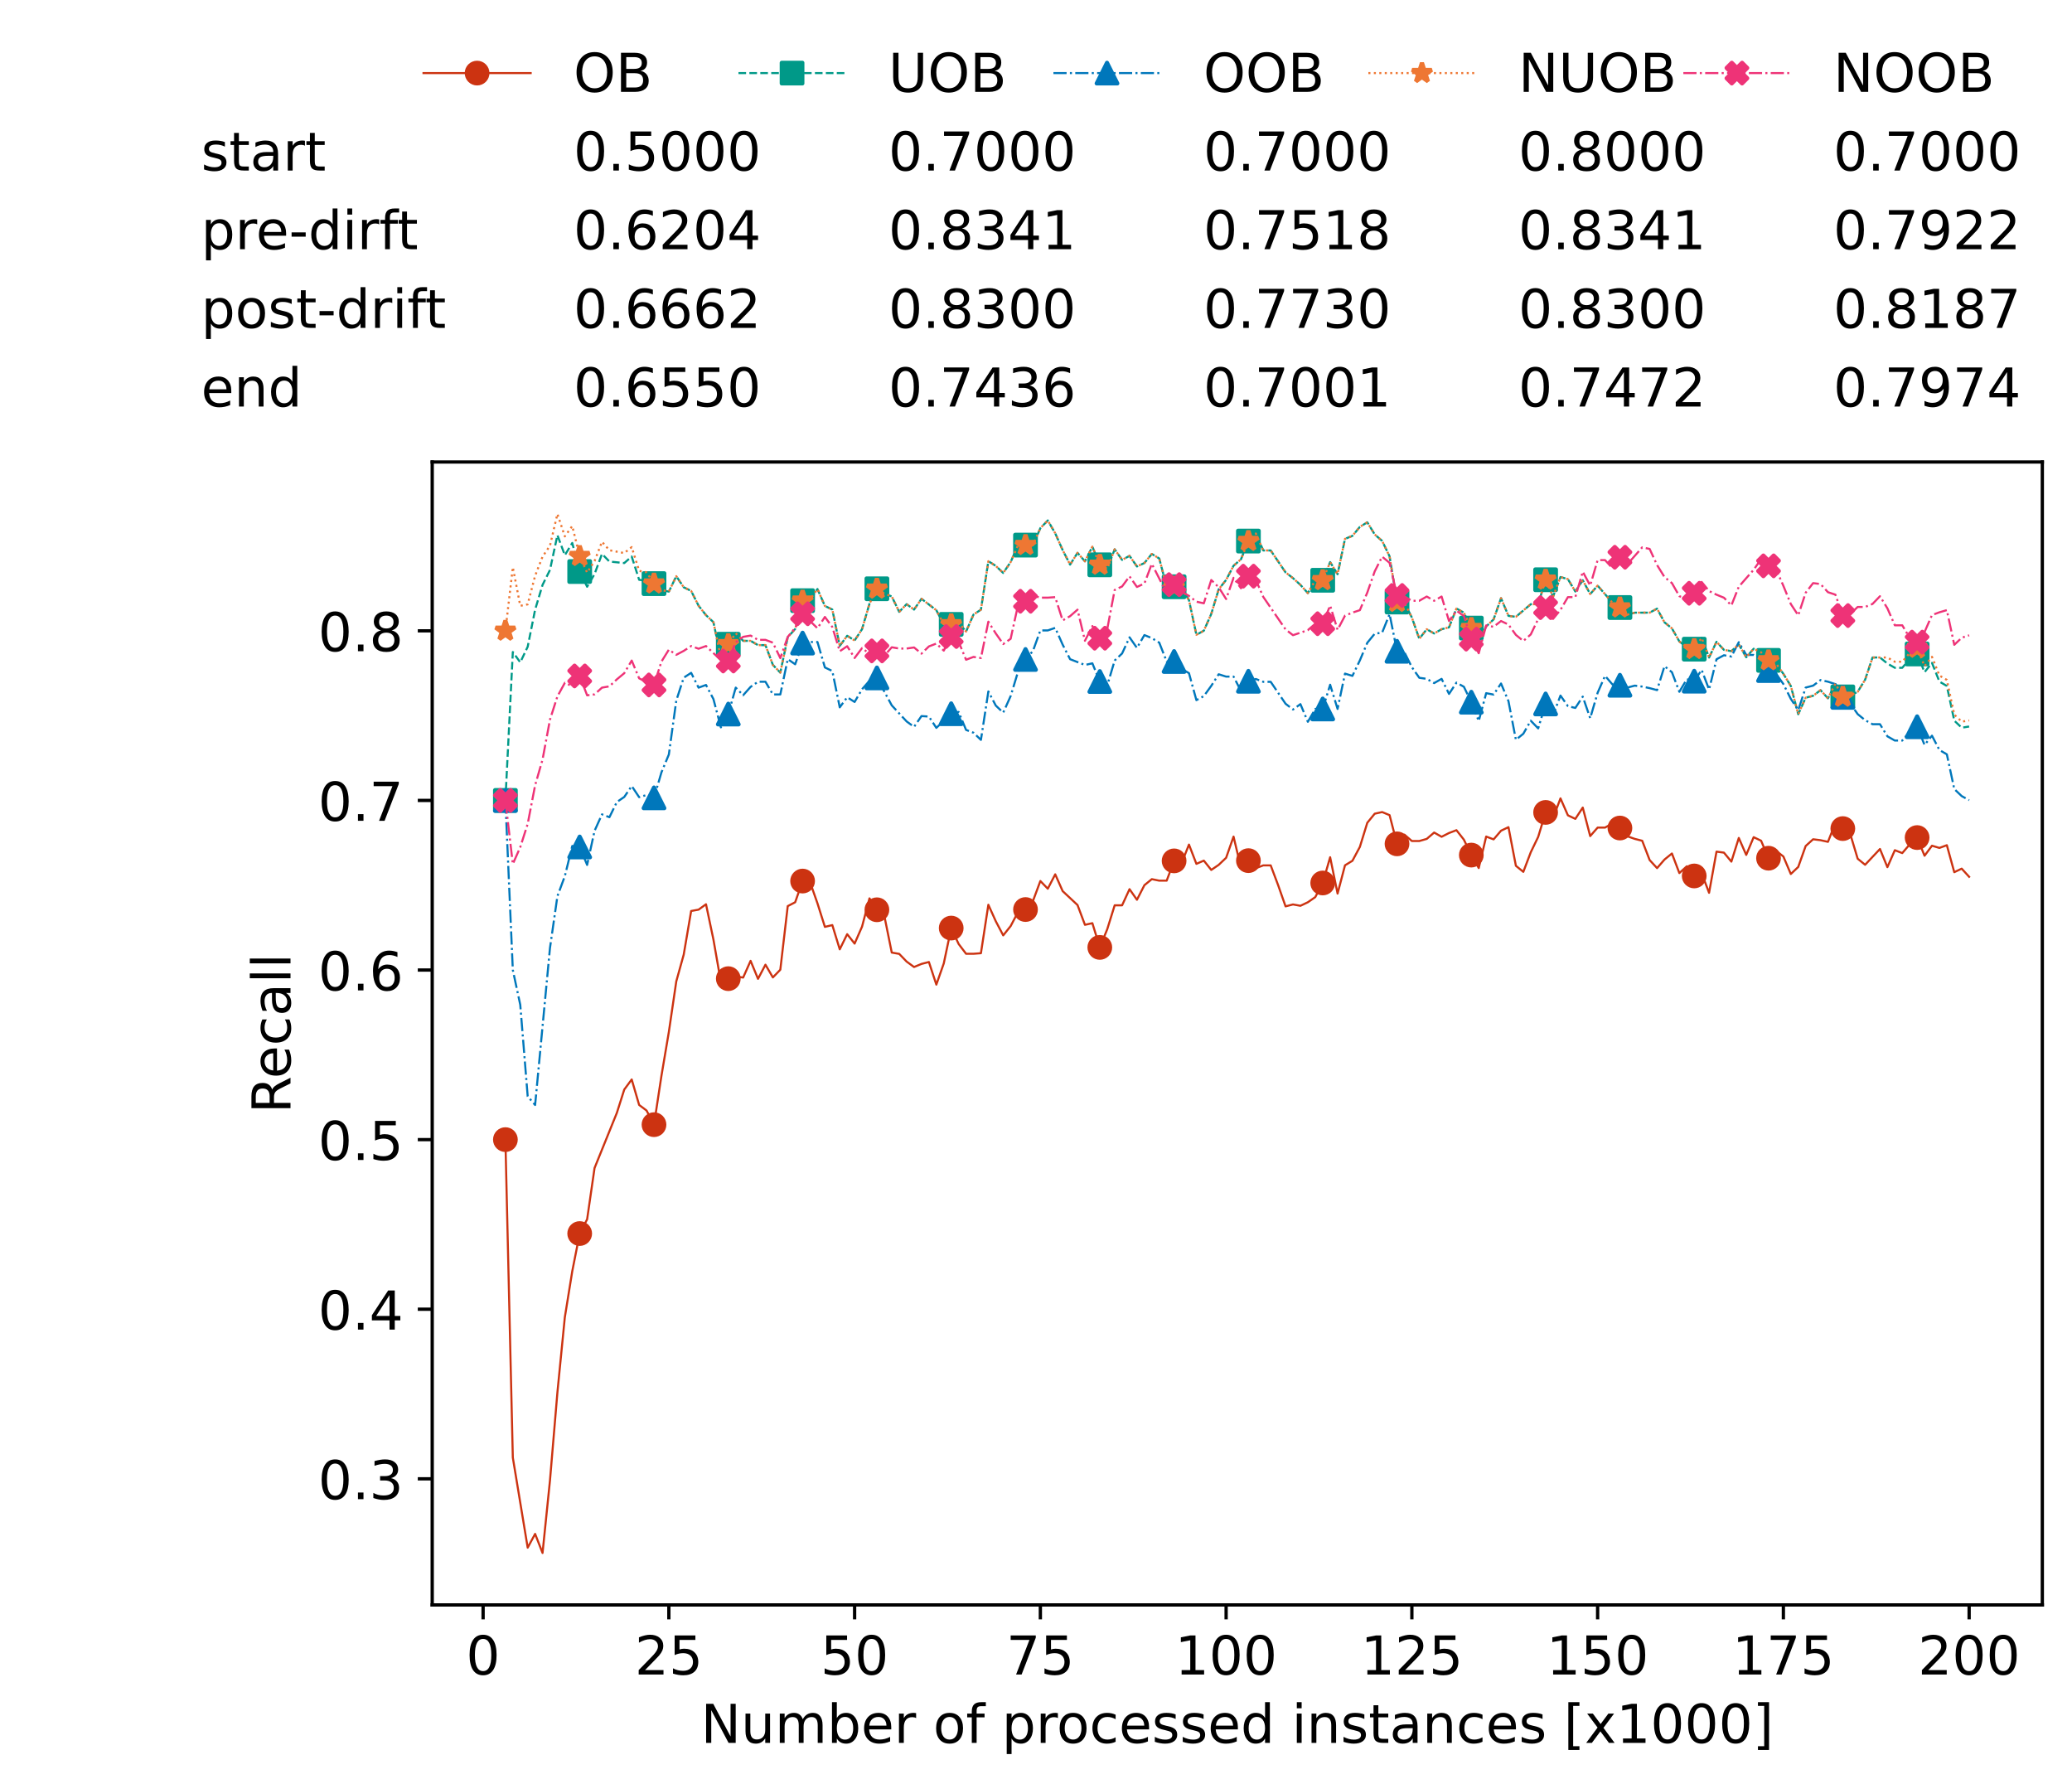 <?xml version="1.0" encoding="utf-8" standalone="no"?>
<!DOCTYPE svg PUBLIC "-//W3C//DTD SVG 1.1//EN"
  "http://www.w3.org/Graphics/SVG/1.1/DTD/svg11.dtd">
<!-- Created with matplotlib (https://matplotlib.org/) -->
<svg height="432.615pt" version="1.1" viewBox="0 0 502.65 432.615" width="502.65pt" xmlns="http://www.w3.org/2000/svg" xmlns:xlink="http://www.w3.org/1999/xlink">
 <defs>
  <style type="text/css">*{stroke-linecap:butt;stroke-linejoin:round;}</style>
 </defs>
 <g id="figure_1">
  <g id="patch_1">
   <path d="M 0 432.615 
L 502.65 432.615 
L 502.65 0 
L 0 0 
z
" style="fill:#ffffff;"/>
  </g>
  <g id="axes_1">
   <g id="patch_2">
    <path d="M 104.85 389.252 
L 495.45 389.252 
L 495.45 112.052 
L 104.85 112.052 
z
" style="fill:#ffffff;"/>
   </g>
   <g id="matplotlib.axis_1">
    <g id="xtick_1">
     <g id="line2d_1">
      <defs>
       <path d="M 0 0 
L 0 3.5 
" id="m15200f0356" style="stroke:#000000;stroke-width:0.8;"/>
      </defs>
      <g>
       <use style="stroke:#000000;stroke-width:0.8;" x="117.197" xlink:href="#m15200f0356" y="389.252"/>
      </g>
     </g>
     <g id="text_1">
      <!-- 0 -->
      <g transform="translate(113.061 406.13)scale(0.13 -0.13)">
       <defs>
        <path d="M 31.781 66.406 
Q 24.172 66.406 20.328 58.906 
Q 16.5 51.422 16.5 36.375 
Q 16.5 21.391 20.328 13.891 
Q 24.172 6.391 31.781 6.391 
Q 39.453 6.391 43.281 13.891 
Q 47.125 21.391 47.125 36.375 
Q 47.125 51.422 43.281 58.906 
Q 39.453 66.406 31.781 66.406 
z
M 31.781 74.219 
Q 44.047 74.219 50.516 64.516 
Q 56.984 54.828 56.984 36.375 
Q 56.984 17.969 50.516 8.266 
Q 44.047 -1.422 31.781 -1.422 
Q 19.531 -1.422 13.062 8.266 
Q 6.594 17.969 6.594 36.375 
Q 6.594 54.828 13.062 64.516 
Q 19.531 74.219 31.781 74.219 
z
" id="DejaVuSans-48"/>
       </defs>
       <use xlink:href="#DejaVuSans-48"/>
      </g>
     </g>
    </g>
    <g id="xtick_2">
     <g id="line2d_2">
      <g>
       <use style="stroke:#000000;stroke-width:0.8;" x="162.259" xlink:href="#m15200f0356" y="389.252"/>
      </g>
     </g>
     <g id="text_2">
      <!-- 25 -->
      <g transform="translate(153.988 406.13)scale(0.13 -0.13)">
       <defs>
        <path d="M 19.188 8.297 
L 53.609 8.297 
L 53.609 0 
L 7.328 0 
L 7.328 8.297 
Q 12.938 14.109 22.625 23.891 
Q 32.328 33.688 34.812 36.531 
Q 39.547 41.844 41.422 45.531 
Q 43.312 49.219 43.312 52.781 
Q 43.312 58.594 39.234 62.25 
Q 35.156 65.922 28.609 65.922 
Q 23.969 65.922 18.812 64.312 
Q 13.672 62.703 7.812 59.422 
L 7.812 69.391 
Q 13.766 71.781 18.938 73 
Q 24.125 74.219 28.422 74.219 
Q 39.75 74.219 46.484 68.547 
Q 53.219 62.891 53.219 53.422 
Q 53.219 48.922 51.531 44.891 
Q 49.859 40.875 45.406 35.406 
Q 44.188 33.984 37.641 27.219 
Q 31.109 20.453 19.188 8.297 
z
" id="DejaVuSans-50"/>
        <path d="M 10.797 72.906 
L 49.516 72.906 
L 49.516 64.594 
L 19.828 64.594 
L 19.828 46.734 
Q 21.969 47.469 24.109 47.828 
Q 26.266 48.188 28.422 48.188 
Q 40.625 48.188 47.75 41.5 
Q 54.891 34.812 54.891 23.391 
Q 54.891 11.625 47.562 5.094 
Q 40.234 -1.422 26.906 -1.422 
Q 22.312 -1.422 17.547 -0.641 
Q 12.797 0.141 7.719 1.703 
L 7.719 11.625 
Q 12.109 9.234 16.797 8.062 
Q 21.484 6.891 26.703 6.891 
Q 35.156 6.891 40.078 11.328 
Q 45.016 15.766 45.016 23.391 
Q 45.016 31 40.078 35.438 
Q 35.156 39.891 26.703 39.891 
Q 22.75 39.891 18.812 39.016 
Q 14.891 38.141 10.797 36.281 
z
" id="DejaVuSans-53"/>
       </defs>
       <use xlink:href="#DejaVuSans-50"/>
       <use x="63.623" xlink:href="#DejaVuSans-53"/>
      </g>
     </g>
    </g>
    <g id="xtick_3">
     <g id="line2d_3">
      <g>
       <use style="stroke:#000000;stroke-width:0.8;" x="207.322" xlink:href="#m15200f0356" y="389.252"/>
      </g>
     </g>
     <g id="text_3">
      <!-- 50 -->
      <g transform="translate(199.05 406.13)scale(0.13 -0.13)">
       <use xlink:href="#DejaVuSans-53"/>
       <use x="63.623" xlink:href="#DejaVuSans-48"/>
      </g>
     </g>
    </g>
    <g id="xtick_4">
     <g id="line2d_4">
      <g>
       <use style="stroke:#000000;stroke-width:0.8;" x="252.384" xlink:href="#m15200f0356" y="389.252"/>
      </g>
     </g>
     <g id="text_4">
      <!-- 75 -->
      <g transform="translate(244.113 406.13)scale(0.13 -0.13)">
       <defs>
        <path d="M 8.203 72.906 
L 55.078 72.906 
L 55.078 68.703 
L 28.609 0 
L 18.312 0 
L 43.219 64.594 
L 8.203 64.594 
z
" id="DejaVuSans-55"/>
       </defs>
       <use xlink:href="#DejaVuSans-55"/>
       <use x="63.623" xlink:href="#DejaVuSans-53"/>
      </g>
     </g>
    </g>
    <g id="xtick_5">
     <g id="line2d_5">
      <g>
       <use style="stroke:#000000;stroke-width:0.8;" x="297.446" xlink:href="#m15200f0356" y="389.252"/>
      </g>
     </g>
     <g id="text_5">
      <!-- 100 -->
      <g transform="translate(285.039 406.13)scale(0.13 -0.13)">
       <defs>
        <path d="M 12.406 8.297 
L 28.516 8.297 
L 28.516 63.922 
L 10.984 60.406 
L 10.984 69.391 
L 28.422 72.906 
L 38.281 72.906 
L 38.281 8.297 
L 54.391 8.297 
L 54.391 0 
L 12.406 0 
z
" id="DejaVuSans-49"/>
       </defs>
       <use xlink:href="#DejaVuSans-49"/>
       <use x="63.623" xlink:href="#DejaVuSans-48"/>
       <use x="127.246" xlink:href="#DejaVuSans-48"/>
      </g>
     </g>
    </g>
    <g id="xtick_6">
     <g id="line2d_6">
      <g>
       <use style="stroke:#000000;stroke-width:0.8;" x="342.509" xlink:href="#m15200f0356" y="389.252"/>
      </g>
     </g>
     <g id="text_6">
      <!-- 125 -->
      <g transform="translate(330.102 406.13)scale(0.13 -0.13)">
       <use xlink:href="#DejaVuSans-49"/>
       <use x="63.623" xlink:href="#DejaVuSans-50"/>
       <use x="127.246" xlink:href="#DejaVuSans-53"/>
      </g>
     </g>
    </g>
    <g id="xtick_7">
     <g id="line2d_7">
      <g>
       <use style="stroke:#000000;stroke-width:0.8;" x="387.571" xlink:href="#m15200f0356" y="389.252"/>
      </g>
     </g>
     <g id="text_7">
      <!-- 150 -->
      <g transform="translate(375.164 406.13)scale(0.13 -0.13)">
       <use xlink:href="#DejaVuSans-49"/>
       <use x="63.623" xlink:href="#DejaVuSans-53"/>
       <use x="127.246" xlink:href="#DejaVuSans-48"/>
      </g>
     </g>
    </g>
    <g id="xtick_8">
     <g id="line2d_8">
      <g>
       <use style="stroke:#000000;stroke-width:0.8;" x="432.633" xlink:href="#m15200f0356" y="389.252"/>
      </g>
     </g>
     <g id="text_8">
      <!-- 175 -->
      <g transform="translate(420.226 406.13)scale(0.13 -0.13)">
       <use xlink:href="#DejaVuSans-49"/>
       <use x="63.623" xlink:href="#DejaVuSans-55"/>
       <use x="127.246" xlink:href="#DejaVuSans-53"/>
      </g>
     </g>
    </g>
    <g id="xtick_9">
     <g id="line2d_9">
      <g>
       <use style="stroke:#000000;stroke-width:0.8;" x="477.695" xlink:href="#m15200f0356" y="389.252"/>
      </g>
     </g>
     <g id="text_9">
      <!-- 200 -->
      <g transform="translate(465.289 406.13)scale(0.13 -0.13)">
       <use xlink:href="#DejaVuSans-50"/>
       <use x="63.623" xlink:href="#DejaVuSans-48"/>
       <use x="127.246" xlink:href="#DejaVuSans-48"/>
      </g>
     </g>
    </g>
    <g id="text_10">
     <!-- Number of processed instances [x1000] -->
     <g transform="translate(170.025 422.711)scale(0.13 -0.13)">
      <defs>
       <path d="M 9.812 72.906 
L 23.094 72.906 
L 55.422 11.922 
L 55.422 72.906 
L 64.984 72.906 
L 64.984 0 
L 51.703 0 
L 19.391 60.984 
L 19.391 0 
L 9.812 0 
z
" id="DejaVuSans-78"/>
       <path d="M 8.5 21.578 
L 8.5 54.688 
L 17.484 54.688 
L 17.484 21.922 
Q 17.484 14.156 20.5 10.266 
Q 23.531 6.391 29.594 6.391 
Q 36.859 6.391 41.078 11.031 
Q 45.312 15.672 45.312 23.688 
L 45.312 54.688 
L 54.297 54.688 
L 54.297 0 
L 45.312 0 
L 45.312 8.406 
Q 42.047 3.422 37.719 1 
Q 33.406 -1.422 27.688 -1.422 
Q 18.266 -1.422 13.375 4.438 
Q 8.5 10.297 8.5 21.578 
z
M 31.109 56 
z
" id="DejaVuSans-117"/>
       <path d="M 52 44.188 
Q 55.375 50.25 60.062 53.125 
Q 64.75 56 71.094 56 
Q 79.641 56 84.281 50.016 
Q 88.922 44.047 88.922 33.016 
L 88.922 0 
L 79.891 0 
L 79.891 32.719 
Q 79.891 40.578 77.094 44.375 
Q 74.312 48.188 68.609 48.188 
Q 61.625 48.188 57.562 43.547 
Q 53.516 38.922 53.516 30.906 
L 53.516 0 
L 44.484 0 
L 44.484 32.719 
Q 44.484 40.625 41.703 44.406 
Q 38.922 48.188 33.109 48.188 
Q 26.219 48.188 22.156 43.531 
Q 18.109 38.875 18.109 30.906 
L 18.109 0 
L 9.078 0 
L 9.078 54.688 
L 18.109 54.688 
L 18.109 46.188 
Q 21.188 51.219 25.484 53.609 
Q 29.781 56 35.688 56 
Q 41.656 56 45.828 52.969 
Q 50 49.953 52 44.188 
z
" id="DejaVuSans-109"/>
       <path d="M 48.688 27.297 
Q 48.688 37.203 44.609 42.844 
Q 40.531 48.484 33.406 48.484 
Q 26.266 48.484 22.188 42.844 
Q 18.109 37.203 18.109 27.297 
Q 18.109 17.391 22.188 11.75 
Q 26.266 6.109 33.406 6.109 
Q 40.531 6.109 44.609 11.75 
Q 48.688 17.391 48.688 27.297 
z
M 18.109 46.391 
Q 20.953 51.266 25.266 53.625 
Q 29.594 56 35.594 56 
Q 45.562 56 51.781 48.094 
Q 58.016 40.188 58.016 27.297 
Q 58.016 14.406 51.781 6.484 
Q 45.562 -1.422 35.594 -1.422 
Q 29.594 -1.422 25.266 0.953 
Q 20.953 3.328 18.109 8.203 
L 18.109 0 
L 9.078 0 
L 9.078 75.984 
L 18.109 75.984 
z
" id="DejaVuSans-98"/>
       <path d="M 56.203 29.594 
L 56.203 25.203 
L 14.891 25.203 
Q 15.484 15.922 20.484 11.062 
Q 25.484 6.203 34.422 6.203 
Q 39.594 6.203 44.453 7.469 
Q 49.312 8.734 54.109 11.281 
L 54.109 2.781 
Q 49.266 0.734 44.188 -0.344 
Q 39.109 -1.422 33.891 -1.422 
Q 20.797 -1.422 13.156 6.188 
Q 5.516 13.812 5.516 26.812 
Q 5.516 40.234 12.766 48.109 
Q 20.016 56 32.328 56 
Q 43.359 56 49.781 48.891 
Q 56.203 41.797 56.203 29.594 
z
M 47.219 32.234 
Q 47.125 39.594 43.094 43.984 
Q 39.062 48.391 32.422 48.391 
Q 24.906 48.391 20.391 44.141 
Q 15.875 39.891 15.188 32.172 
z
" id="DejaVuSans-101"/>
       <path d="M 41.109 46.297 
Q 39.594 47.172 37.812 47.578 
Q 36.031 48 33.891 48 
Q 26.266 48 22.188 43.047 
Q 18.109 38.094 18.109 28.812 
L 18.109 0 
L 9.078 0 
L 9.078 54.688 
L 18.109 54.688 
L 18.109 46.188 
Q 20.953 51.172 25.484 53.578 
Q 30.031 56 36.531 56 
Q 37.453 56 38.578 55.875 
Q 39.703 55.766 41.062 55.516 
z
" id="DejaVuSans-114"/>
       <path id="DejaVuSans-32"/>
       <path d="M 30.609 48.391 
Q 23.391 48.391 19.188 42.75 
Q 14.984 37.109 14.984 27.297 
Q 14.984 17.484 19.156 11.844 
Q 23.344 6.203 30.609 6.203 
Q 37.797 6.203 41.984 11.859 
Q 46.188 17.531 46.188 27.297 
Q 46.188 37.016 41.984 42.703 
Q 37.797 48.391 30.609 48.391 
z
M 30.609 56 
Q 42.328 56 49.016 48.375 
Q 55.719 40.766 55.719 27.297 
Q 55.719 13.875 49.016 6.219 
Q 42.328 -1.422 30.609 -1.422 
Q 18.844 -1.422 12.172 6.219 
Q 5.516 13.875 5.516 27.297 
Q 5.516 40.766 12.172 48.375 
Q 18.844 56 30.609 56 
z
" id="DejaVuSans-111"/>
       <path d="M 37.109 75.984 
L 37.109 68.5 
L 28.516 68.5 
Q 23.688 68.5 21.797 66.547 
Q 19.922 64.594 19.922 59.516 
L 19.922 54.688 
L 34.719 54.688 
L 34.719 47.703 
L 19.922 47.703 
L 19.922 0 
L 10.891 0 
L 10.891 47.703 
L 2.297 47.703 
L 2.297 54.688 
L 10.891 54.688 
L 10.891 58.5 
Q 10.891 67.625 15.141 71.797 
Q 19.391 75.984 28.609 75.984 
z
" id="DejaVuSans-102"/>
       <path d="M 18.109 8.203 
L 18.109 -20.797 
L 9.078 -20.797 
L 9.078 54.688 
L 18.109 54.688 
L 18.109 46.391 
Q 20.953 51.266 25.266 53.625 
Q 29.594 56 35.594 56 
Q 45.562 56 51.781 48.094 
Q 58.016 40.188 58.016 27.297 
Q 58.016 14.406 51.781 6.484 
Q 45.562 -1.422 35.594 -1.422 
Q 29.594 -1.422 25.266 0.953 
Q 20.953 3.328 18.109 8.203 
z
M 48.688 27.297 
Q 48.688 37.203 44.609 42.844 
Q 40.531 48.484 33.406 48.484 
Q 26.266 48.484 22.188 42.844 
Q 18.109 37.203 18.109 27.297 
Q 18.109 17.391 22.188 11.75 
Q 26.266 6.109 33.406 6.109 
Q 40.531 6.109 44.609 11.75 
Q 48.688 17.391 48.688 27.297 
z
" id="DejaVuSans-112"/>
       <path d="M 48.781 52.594 
L 48.781 44.188 
Q 44.969 46.297 41.141 47.344 
Q 37.312 48.391 33.406 48.391 
Q 24.656 48.391 19.812 42.844 
Q 14.984 37.312 14.984 27.297 
Q 14.984 17.281 19.812 11.734 
Q 24.656 6.203 33.406 6.203 
Q 37.312 6.203 41.141 7.25 
Q 44.969 8.297 48.781 10.406 
L 48.781 2.094 
Q 45.016 0.344 40.984 -0.531 
Q 36.969 -1.422 32.422 -1.422 
Q 20.062 -1.422 12.781 6.344 
Q 5.516 14.109 5.516 27.297 
Q 5.516 40.672 12.859 48.328 
Q 20.219 56 33.016 56 
Q 37.156 56 41.109 55.141 
Q 45.062 54.297 48.781 52.594 
z
" id="DejaVuSans-99"/>
       <path d="M 44.281 53.078 
L 44.281 44.578 
Q 40.484 46.531 36.375 47.5 
Q 32.281 48.484 27.875 48.484 
Q 21.188 48.484 17.844 46.438 
Q 14.5 44.391 14.5 40.281 
Q 14.5 37.156 16.891 35.375 
Q 19.281 33.594 26.516 31.984 
L 29.594 31.297 
Q 39.156 29.25 43.188 25.516 
Q 47.219 21.781 47.219 15.094 
Q 47.219 7.469 41.188 3.016 
Q 35.156 -1.422 24.609 -1.422 
Q 20.219 -1.422 15.453 -0.562 
Q 10.688 0.297 5.422 2 
L 5.422 11.281 
Q 10.406 8.688 15.234 7.391 
Q 20.062 6.109 24.812 6.109 
Q 31.156 6.109 34.562 8.281 
Q 37.984 10.453 37.984 14.406 
Q 37.984 18.062 35.516 20.016 
Q 33.062 21.969 24.703 23.781 
L 21.578 24.516 
Q 13.234 26.266 9.516 29.906 
Q 5.812 33.547 5.812 39.891 
Q 5.812 47.609 11.281 51.797 
Q 16.75 56 26.812 56 
Q 31.781 56 36.172 55.266 
Q 40.578 54.547 44.281 53.078 
z
" id="DejaVuSans-115"/>
       <path d="M 45.406 46.391 
L 45.406 75.984 
L 54.391 75.984 
L 54.391 0 
L 45.406 0 
L 45.406 8.203 
Q 42.578 3.328 38.25 0.953 
Q 33.938 -1.422 27.875 -1.422 
Q 17.969 -1.422 11.734 6.484 
Q 5.516 14.406 5.516 27.297 
Q 5.516 40.188 11.734 48.094 
Q 17.969 56 27.875 56 
Q 33.938 56 38.25 53.625 
Q 42.578 51.266 45.406 46.391 
z
M 14.797 27.297 
Q 14.797 17.391 18.875 11.75 
Q 22.953 6.109 30.078 6.109 
Q 37.203 6.109 41.297 11.75 
Q 45.406 17.391 45.406 27.297 
Q 45.406 37.203 41.297 42.844 
Q 37.203 48.484 30.078 48.484 
Q 22.953 48.484 18.875 42.844 
Q 14.797 37.203 14.797 27.297 
z
" id="DejaVuSans-100"/>
       <path d="M 9.422 54.688 
L 18.406 54.688 
L 18.406 0 
L 9.422 0 
z
M 9.422 75.984 
L 18.406 75.984 
L 18.406 64.594 
L 9.422 64.594 
z
" id="DejaVuSans-105"/>
       <path d="M 54.891 33.016 
L 54.891 0 
L 45.906 0 
L 45.906 32.719 
Q 45.906 40.484 42.875 44.328 
Q 39.844 48.188 33.797 48.188 
Q 26.516 48.188 22.312 43.547 
Q 18.109 38.922 18.109 30.906 
L 18.109 0 
L 9.078 0 
L 9.078 54.688 
L 18.109 54.688 
L 18.109 46.188 
Q 21.344 51.125 25.703 53.562 
Q 30.078 56 35.797 56 
Q 45.219 56 50.047 50.172 
Q 54.891 44.344 54.891 33.016 
z
" id="DejaVuSans-110"/>
       <path d="M 18.312 70.219 
L 18.312 54.688 
L 36.812 54.688 
L 36.812 47.703 
L 18.312 47.703 
L 18.312 18.016 
Q 18.312 11.328 20.141 9.422 
Q 21.969 7.516 27.594 7.516 
L 36.812 7.516 
L 36.812 0 
L 27.594 0 
Q 17.188 0 13.234 3.875 
Q 9.281 7.766 9.281 18.016 
L 9.281 47.703 
L 2.688 47.703 
L 2.688 54.688 
L 9.281 54.688 
L 9.281 70.219 
z
" id="DejaVuSans-116"/>
       <path d="M 34.281 27.484 
Q 23.391 27.484 19.188 25 
Q 14.984 22.516 14.984 16.5 
Q 14.984 11.719 18.141 8.906 
Q 21.297 6.109 26.703 6.109 
Q 34.188 6.109 38.703 11.406 
Q 43.219 16.703 43.219 25.484 
L 43.219 27.484 
z
M 52.203 31.203 
L 52.203 0 
L 43.219 0 
L 43.219 8.297 
Q 40.141 3.328 35.547 0.953 
Q 30.953 -1.422 24.312 -1.422 
Q 15.922 -1.422 10.953 3.297 
Q 6 8.016 6 15.922 
Q 6 25.141 12.172 29.828 
Q 18.359 34.516 30.609 34.516 
L 43.219 34.516 
L 43.219 35.406 
Q 43.219 41.609 39.141 45 
Q 35.062 48.391 27.688 48.391 
Q 23 48.391 18.547 47.266 
Q 14.109 46.141 10.016 43.891 
L 10.016 52.203 
Q 14.938 54.109 19.578 55.047 
Q 24.219 56 28.609 56 
Q 40.484 56 46.344 49.844 
Q 52.203 43.703 52.203 31.203 
z
" id="DejaVuSans-97"/>
       <path d="M 8.594 75.984 
L 29.297 75.984 
L 29.297 69 
L 17.578 69 
L 17.578 -6.203 
L 29.297 -6.203 
L 29.297 -13.188 
L 8.594 -13.188 
z
" id="DejaVuSans-91"/>
       <path d="M 54.891 54.688 
L 35.109 28.078 
L 55.906 0 
L 45.312 0 
L 29.391 21.484 
L 13.484 0 
L 2.875 0 
L 24.125 28.609 
L 4.688 54.688 
L 15.281 54.688 
L 29.781 35.203 
L 44.281 54.688 
z
" id="DejaVuSans-120"/>
       <path d="M 30.422 75.984 
L 30.422 -13.188 
L 9.719 -13.188 
L 9.719 -6.203 
L 21.391 -6.203 
L 21.391 69 
L 9.719 69 
L 9.719 75.984 
z
" id="DejaVuSans-93"/>
      </defs>
      <use xlink:href="#DejaVuSans-78"/>
      <use x="74.805" xlink:href="#DejaVuSans-117"/>
      <use x="138.184" xlink:href="#DejaVuSans-109"/>
      <use x="235.596" xlink:href="#DejaVuSans-98"/>
      <use x="299.072" xlink:href="#DejaVuSans-101"/>
      <use x="360.596" xlink:href="#DejaVuSans-114"/>
      <use x="401.709" xlink:href="#DejaVuSans-32"/>
      <use x="433.496" xlink:href="#DejaVuSans-111"/>
      <use x="494.678" xlink:href="#DejaVuSans-102"/>
      <use x="529.883" xlink:href="#DejaVuSans-32"/>
      <use x="561.67" xlink:href="#DejaVuSans-112"/>
      <use x="625.146" xlink:href="#DejaVuSans-114"/>
      <use x="664.01" xlink:href="#DejaVuSans-111"/>
      <use x="725.191" xlink:href="#DejaVuSans-99"/>
      <use x="780.172" xlink:href="#DejaVuSans-101"/>
      <use x="841.695" xlink:href="#DejaVuSans-115"/>
      <use x="893.795" xlink:href="#DejaVuSans-115"/>
      <use x="945.895" xlink:href="#DejaVuSans-101"/>
      <use x="1007.418" xlink:href="#DejaVuSans-100"/>
      <use x="1070.895" xlink:href="#DejaVuSans-32"/>
      <use x="1102.682" xlink:href="#DejaVuSans-105"/>
      <use x="1130.465" xlink:href="#DejaVuSans-110"/>
      <use x="1193.844" xlink:href="#DejaVuSans-115"/>
      <use x="1245.943" xlink:href="#DejaVuSans-116"/>
      <use x="1285.152" xlink:href="#DejaVuSans-97"/>
      <use x="1346.432" xlink:href="#DejaVuSans-110"/>
      <use x="1409.811" xlink:href="#DejaVuSans-99"/>
      <use x="1464.791" xlink:href="#DejaVuSans-101"/>
      <use x="1526.314" xlink:href="#DejaVuSans-115"/>
      <use x="1578.414" xlink:href="#DejaVuSans-32"/>
      <use x="1610.201" xlink:href="#DejaVuSans-91"/>
      <use x="1649.215" xlink:href="#DejaVuSans-120"/>
      <use x="1708.395" xlink:href="#DejaVuSans-49"/>
      <use x="1772.018" xlink:href="#DejaVuSans-48"/>
      <use x="1835.641" xlink:href="#DejaVuSans-48"/>
      <use x="1899.264" xlink:href="#DejaVuSans-48"/>
      <use x="1962.887" xlink:href="#DejaVuSans-93"/>
     </g>
    </g>
   </g>
   <g id="matplotlib.axis_2">
    <g id="ytick_1">
     <g id="line2d_10">
      <defs>
       <path d="M 0 0 
L -3.5 0 
" id="me9c022cd74" style="stroke:#000000;stroke-width:0.8;"/>
      </defs>
      <g>
       <use style="stroke:#000000;stroke-width:0.8;" x="104.85" xlink:href="#me9c022cd74" y="358.662"/>
      </g>
     </g>
     <g id="text_11">
      <!-- 0.3 -->
      <g transform="translate(77.176 363.601)scale(0.13 -0.13)">
       <defs>
        <path d="M 10.688 12.406 
L 21 12.406 
L 21 0 
L 10.688 0 
z
" id="DejaVuSans-46"/>
        <path d="M 40.578 39.312 
Q 47.656 37.797 51.625 33 
Q 55.609 28.219 55.609 21.188 
Q 55.609 10.406 48.188 4.484 
Q 40.766 -1.422 27.094 -1.422 
Q 22.516 -1.422 17.656 -0.516 
Q 12.797 0.391 7.625 2.203 
L 7.625 11.719 
Q 11.719 9.328 16.594 8.109 
Q 21.484 6.891 26.812 6.891 
Q 36.078 6.891 40.938 10.547 
Q 45.797 14.203 45.797 21.188 
Q 45.797 27.641 41.281 31.266 
Q 36.766 34.906 28.719 34.906 
L 20.219 34.906 
L 20.219 43.016 
L 29.109 43.016 
Q 36.375 43.016 40.234 45.922 
Q 44.094 48.828 44.094 54.297 
Q 44.094 59.906 40.109 62.906 
Q 36.141 65.922 28.719 65.922 
Q 24.656 65.922 20.016 65.031 
Q 15.375 64.156 9.812 62.312 
L 9.812 71.094 
Q 15.438 72.656 20.344 73.438 
Q 25.25 74.219 29.594 74.219 
Q 40.828 74.219 47.359 69.109 
Q 53.906 64.016 53.906 55.328 
Q 53.906 49.266 50.438 45.094 
Q 46.969 40.922 40.578 39.312 
z
" id="DejaVuSans-51"/>
       </defs>
       <use xlink:href="#DejaVuSans-48"/>
       <use x="63.623" xlink:href="#DejaVuSans-46"/>
       <use x="95.41" xlink:href="#DejaVuSans-51"/>
      </g>
     </g>
    </g>
    <g id="ytick_2">
     <g id="line2d_11">
      <g>
       <use style="stroke:#000000;stroke-width:0.8;" x="104.85" xlink:href="#me9c022cd74" y="317.529"/>
      </g>
     </g>
     <g id="text_12">
      <!-- 0.4 -->
      <g transform="translate(77.176 322.468)scale(0.13 -0.13)">
       <defs>
        <path d="M 37.797 64.312 
L 12.891 25.391 
L 37.797 25.391 
z
M 35.203 72.906 
L 47.609 72.906 
L 47.609 25.391 
L 58.016 25.391 
L 58.016 17.188 
L 47.609 17.188 
L 47.609 0 
L 37.797 0 
L 37.797 17.188 
L 4.891 17.188 
L 4.891 26.703 
z
" id="DejaVuSans-52"/>
       </defs>
       <use xlink:href="#DejaVuSans-48"/>
       <use x="63.623" xlink:href="#DejaVuSans-46"/>
       <use x="95.41" xlink:href="#DejaVuSans-52"/>
      </g>
     </g>
    </g>
    <g id="ytick_3">
     <g id="line2d_12">
      <g>
       <use style="stroke:#000000;stroke-width:0.8;" x="104.85" xlink:href="#me9c022cd74" y="276.396"/>
      </g>
     </g>
     <g id="text_13">
      <!-- 0.5 -->
      <g transform="translate(77.176 281.335)scale(0.13 -0.13)">
       <use xlink:href="#DejaVuSans-48"/>
       <use x="63.623" xlink:href="#DejaVuSans-46"/>
       <use x="95.41" xlink:href="#DejaVuSans-53"/>
      </g>
     </g>
    </g>
    <g id="ytick_4">
     <g id="line2d_13">
      <g>
       <use style="stroke:#000000;stroke-width:0.8;" x="104.85" xlink:href="#me9c022cd74" y="235.263"/>
      </g>
     </g>
     <g id="text_14">
      <!-- 0.6 -->
      <g transform="translate(77.176 240.202)scale(0.13 -0.13)">
       <defs>
        <path d="M 33.016 40.375 
Q 26.375 40.375 22.484 35.828 
Q 18.609 31.297 18.609 23.391 
Q 18.609 15.531 22.484 10.953 
Q 26.375 6.391 33.016 6.391 
Q 39.656 6.391 43.531 10.953 
Q 47.406 15.531 47.406 23.391 
Q 47.406 31.297 43.531 35.828 
Q 39.656 40.375 33.016 40.375 
z
M 52.594 71.297 
L 52.594 62.312 
Q 48.875 64.062 45.094 64.984 
Q 41.312 65.922 37.594 65.922 
Q 27.828 65.922 22.672 59.328 
Q 17.531 52.734 16.797 39.406 
Q 19.672 43.656 24.016 45.922 
Q 28.375 48.188 33.594 48.188 
Q 44.578 48.188 50.953 41.516 
Q 57.328 34.859 57.328 23.391 
Q 57.328 12.156 50.688 5.359 
Q 44.047 -1.422 33.016 -1.422 
Q 20.359 -1.422 13.672 8.266 
Q 6.984 17.969 6.984 36.375 
Q 6.984 53.656 15.188 63.938 
Q 23.391 74.219 37.203 74.219 
Q 40.922 74.219 44.703 73.484 
Q 48.484 72.75 52.594 71.297 
z
" id="DejaVuSans-54"/>
       </defs>
       <use xlink:href="#DejaVuSans-48"/>
       <use x="63.623" xlink:href="#DejaVuSans-46"/>
       <use x="95.41" xlink:href="#DejaVuSans-54"/>
      </g>
     </g>
    </g>
    <g id="ytick_5">
     <g id="line2d_14">
      <g>
       <use style="stroke:#000000;stroke-width:0.8;" x="104.85" xlink:href="#me9c022cd74" y="194.131"/>
      </g>
     </g>
     <g id="text_15">
      <!-- 0.7 -->
      <g transform="translate(77.176 199.07)scale(0.13 -0.13)">
       <use xlink:href="#DejaVuSans-48"/>
       <use x="63.623" xlink:href="#DejaVuSans-46"/>
       <use x="95.41" xlink:href="#DejaVuSans-55"/>
      </g>
     </g>
    </g>
    <g id="ytick_6">
     <g id="line2d_15">
      <g>
       <use style="stroke:#000000;stroke-width:0.8;" x="104.85" xlink:href="#me9c022cd74" y="152.998"/>
      </g>
     </g>
     <g id="text_16">
      <!-- 0.8 -->
      <g transform="translate(77.176 157.937)scale(0.13 -0.13)">
       <defs>
        <path d="M 31.781 34.625 
Q 24.75 34.625 20.719 30.859 
Q 16.703 27.094 16.703 20.516 
Q 16.703 13.922 20.719 10.156 
Q 24.75 6.391 31.781 6.391 
Q 38.812 6.391 42.859 10.172 
Q 46.922 13.969 46.922 20.516 
Q 46.922 27.094 42.891 30.859 
Q 38.875 34.625 31.781 34.625 
z
M 21.922 38.812 
Q 15.578 40.375 12.031 44.719 
Q 8.5 49.078 8.5 55.328 
Q 8.5 64.062 14.719 69.141 
Q 20.953 74.219 31.781 74.219 
Q 42.672 74.219 48.875 69.141 
Q 55.078 64.062 55.078 55.328 
Q 55.078 49.078 51.531 44.719 
Q 48 40.375 41.703 38.812 
Q 48.828 37.156 52.797 32.312 
Q 56.781 27.484 56.781 20.516 
Q 56.781 9.906 50.312 4.234 
Q 43.844 -1.422 31.781 -1.422 
Q 19.734 -1.422 13.25 4.234 
Q 6.781 9.906 6.781 20.516 
Q 6.781 27.484 10.781 32.312 
Q 14.797 37.156 21.922 38.812 
z
M 18.312 54.391 
Q 18.312 48.734 21.844 45.562 
Q 25.391 42.391 31.781 42.391 
Q 38.141 42.391 41.719 45.562 
Q 45.312 48.734 45.312 54.391 
Q 45.312 60.062 41.719 63.234 
Q 38.141 66.406 31.781 66.406 
Q 25.391 66.406 21.844 63.234 
Q 18.312 60.062 18.312 54.391 
z
" id="DejaVuSans-56"/>
       </defs>
       <use xlink:href="#DejaVuSans-48"/>
       <use x="63.623" xlink:href="#DejaVuSans-46"/>
       <use x="95.41" xlink:href="#DejaVuSans-56"/>
      </g>
     </g>
    </g>
    <g id="text_17">
     <!-- Recall -->
     <g transform="translate(70.472 270.044)rotate(-90)scale(0.13 -0.13)">
      <defs>
       <path d="M 44.391 34.188 
Q 47.562 33.109 50.562 29.594 
Q 53.562 26.078 56.594 19.922 
L 66.609 0 
L 56 0 
L 46.688 18.703 
Q 43.062 26.031 39.672 28.422 
Q 36.281 30.812 30.422 30.812 
L 19.672 30.812 
L 19.672 0 
L 9.812 0 
L 9.812 72.906 
L 32.078 72.906 
Q 44.578 72.906 50.734 67.672 
Q 56.891 62.453 56.891 51.906 
Q 56.891 45.016 53.688 40.469 
Q 50.484 35.938 44.391 34.188 
z
M 19.672 64.797 
L 19.672 38.922 
L 32.078 38.922 
Q 39.203 38.922 42.844 42.219 
Q 46.484 45.516 46.484 51.906 
Q 46.484 58.297 42.844 61.547 
Q 39.203 64.797 32.078 64.797 
z
" id="DejaVuSans-82"/>
       <path d="M 9.422 75.984 
L 18.406 75.984 
L 18.406 0 
L 9.422 0 
z
" id="DejaVuSans-108"/>
      </defs>
      <use xlink:href="#DejaVuSans-82"/>
      <use x="64.982" xlink:href="#DejaVuSans-101"/>
      <use x="126.506" xlink:href="#DejaVuSans-99"/>
      <use x="181.486" xlink:href="#DejaVuSans-97"/>
      <use x="242.766" xlink:href="#DejaVuSans-108"/>
      <use x="270.549" xlink:href="#DejaVuSans-108"/>
     </g>
    </g>
   </g>
   <g id="line2d_16"/>
   <g id="line2d_17"/>
   <g id="line2d_18"/>
   <g id="line2d_19"/>
   <g id="line2d_20"/>
   <g id="line2d_21">
    <path clip-path="url(#pcb07204671)" d="M 122.605 276.396 
L 124.407 353.521 
L 128.012 375.363 
L 129.815 372.023 
L 131.617 376.652 
L 133.419 359.065 
L 135.222 337.714 
L 137.024 319.475 
L 138.827 308.312 
L 140.629 299.178 
L 142.432 295.721 
L 144.234 283.282 
L 149.642 269.916 
L 151.444 264.248 
L 153.247 261.807 
L 155.049 267.987 
L 156.852 269.343 
L 158.654 272.77 
L 160.457 260.945 
L 162.259 250.266 
L 164.062 238.009 
L 165.864 231.523 
L 167.667 220.946 
L 169.469 220.619 
L 171.272 219.313 
L 173.074 227.883 
L 174.877 238.166 
L 176.679 237.359 
L 178.482 236.825 
L 180.284 237.089 
L 182.087 233.038 
L 183.889 237.401 
L 185.692 233.973 
L 187.494 237.058 
L 189.297 235.188 
L 191.099 219.763 
L 192.902 218.828 
L 194.704 213.687 
L 196.507 213.944 
L 198.309 219.086 
L 200.112 224.798 
L 201.914 224.367 
L 203.717 230.243 
L 205.519 226.57 
L 207.322 228.856 
L 209.124 224.742 
L 210.927 217.887 
L 212.729 220.652 
L 214.532 222.121 
L 216.334 231.033 
L 218.137 231.345 
L 219.939 233.215 
L 221.742 234.533 
L 223.544 233.785 
L 225.347 233.318 
L 227.149 238.802 
L 228.952 233.66 
L 230.754 225.091 
L 232.557 228.947 
L 234.359 231.32 
L 236.162 231.32 
L 237.964 231.187 
L 239.767 219.435 
L 241.569 223.434 
L 243.372 226.861 
L 245.174 224.609 
L 246.976 221.181 
L 248.779 220.593 
L 250.581 218.537 
L 252.384 213.676 
L 254.186 215.545 
L 255.989 212.055 
L 257.791 216.123 
L 261.396 219.499 
L 263.199 224.298 
L 265.001 223.902 
L 266.804 229.779 
L 268.606 225.371 
L 270.409 219.571 
L 272.211 219.571 
L 274.014 215.653 
L 275.816 218.224 
L 277.619 214.692 
L 279.421 213.223 
L 281.224 213.591 
L 283.026 213.591 
L 284.829 208.792 
L 286.631 209.379 
L 288.434 204.839 
L 290.236 209.513 
L 292.039 208.73 
L 293.841 210.99 
L 295.644 209.759 
L 297.446 208.045 
L 299.249 202.904 
L 301.051 210.497 
L 302.854 208.735 
L 304.656 210.571 
L 306.459 209.885 
L 308.261 209.885 
L 310.064 214.684 
L 311.866 219.826 
L 313.669 219.358 
L 315.471 219.685 
L 317.274 218.828 
L 319.076 217.581 
L 320.879 214.154 
L 322.681 207.91 
L 324.484 216.724 
L 326.286 209.869 
L 328.089 208.767 
L 329.891 205.405 
L 331.694 199.552 
L 333.496 197.348 
L 335.299 196.953 
L 337.101 197.701 
L 338.904 204.662 
L 340.706 202.434 
L 342.509 203.976 
L 344.311 203.976 
L 346.114 203.462 
L 347.916 201.919 
L 349.719 202.948 
L 351.521 202.034 
L 353.324 201.348 
L 355.126 203.649 
L 356.928 207.389 
L 358.731 210.531 
L 360.533 202.892 
L 362.336 203.577 
L 364.138 201.474 
L 365.941 200.617 
L 367.743 209.986 
L 369.546 211.455 
L 371.348 206.709 
L 373.151 202.97 
L 374.953 197.037 
L 376.756 198.408 
L 378.558 193.634 
L 380.361 197.747 
L 382.163 198.604 
L 383.966 195.862 
L 385.768 202.78 
L 387.571 200.723 
L 389.373 200.723 
L 391.176 199.668 
L 392.978 200.826 
L 394.781 202.825 
L 396.583 203.458 
L 398.386 203.915 
L 400.188 208.589 
L 401.991 210.548 
L 403.793 208.471 
L 405.596 207.002 
L 407.398 211.748 
L 409.201 210.112 
L 411.003 212.449 
L 412.806 211.763 
L 414.608 216.538 
L 416.411 206.548 
L 418.213 206.793 
L 420.016 208.974 
L 421.818 203.232 
L 423.621 207.345 
L 425.423 203.045 
L 427.226 203.902 
L 429.028 208.146 
L 430.831 206.309 
L 432.633 207.733 
L 434.436 211.977 
L 436.238 210.263 
L 438.041 205.188 
L 439.843 203.552 
L 441.646 203.778 
L 443.448 204.174 
L 445.251 199.625 
L 448.856 202.27 
L 450.658 208.268 
L 452.461 209.737 
L 456.066 205.909 
L 457.868 210.316 
L 459.671 206.203 
L 461.473 206.904 
L 463.276 204.8 
L 465.078 203.139 
L 466.881 207.546 
L 468.683 205.115 
L 470.485 205.649 
L 472.288 204.99 
L 474.09 211.534 
L 475.893 210.677 
L 477.695 212.655 
L 477.695 212.655 
" style="fill:none;stroke:#cc3311;stroke-linecap:square;stroke-width:0.5;"/>
    <defs>
     <path d="M 0 2.5 
C 0.663 2.5 1.299 2.237 1.768 1.768 
C 2.237 1.299 2.5 0.663 2.5 0 
C 2.5 -0.663 2.237 -1.299 1.768 -1.768 
C 1.299 -2.237 0.663 -2.5 0 -2.5 
C -0.663 -2.5 -1.299 -2.237 -1.768 -1.768 
C -2.237 -1.299 -2.5 -0.663 -2.5 0 
C -2.5 0.663 -2.237 1.299 -1.768 1.768 
C -1.299 2.237 -0.663 2.5 0 2.5 
z
" id="m6486ef71d0" style="stroke:#cc3311;"/>
    </defs>
    <g clip-path="url(#pcb07204671)">
     <use style="fill:#cc3311;stroke:#cc3311;" x="122.605" xlink:href="#m6486ef71d0" y="276.396"/>
     <use style="fill:#cc3311;stroke:#cc3311;" x="140.629" xlink:href="#m6486ef71d0" y="299.178"/>
     <use style="fill:#cc3311;stroke:#cc3311;" x="158.654" xlink:href="#m6486ef71d0" y="272.77"/>
     <use style="fill:#cc3311;stroke:#cc3311;" x="176.679" xlink:href="#m6486ef71d0" y="237.359"/>
     <use style="fill:#cc3311;stroke:#cc3311;" x="194.704" xlink:href="#m6486ef71d0" y="213.687"/>
     <use style="fill:#cc3311;stroke:#cc3311;" x="212.729" xlink:href="#m6486ef71d0" y="220.652"/>
     <use style="fill:#cc3311;stroke:#cc3311;" x="230.754" xlink:href="#m6486ef71d0" y="225.091"/>
     <use style="fill:#cc3311;stroke:#cc3311;" x="248.779" xlink:href="#m6486ef71d0" y="220.593"/>
     <use style="fill:#cc3311;stroke:#cc3311;" x="266.804" xlink:href="#m6486ef71d0" y="229.779"/>
     <use style="fill:#cc3311;stroke:#cc3311;" x="284.829" xlink:href="#m6486ef71d0" y="208.792"/>
     <use style="fill:#cc3311;stroke:#cc3311;" x="302.854" xlink:href="#m6486ef71d0" y="208.735"/>
     <use style="fill:#cc3311;stroke:#cc3311;" x="320.879" xlink:href="#m6486ef71d0" y="214.154"/>
     <use style="fill:#cc3311;stroke:#cc3311;" x="338.904" xlink:href="#m6486ef71d0" y="204.662"/>
     <use style="fill:#cc3311;stroke:#cc3311;" x="356.928" xlink:href="#m6486ef71d0" y="207.389"/>
     <use style="fill:#cc3311;stroke:#cc3311;" x="374.953" xlink:href="#m6486ef71d0" y="197.037"/>
     <use style="fill:#cc3311;stroke:#cc3311;" x="392.978" xlink:href="#m6486ef71d0" y="200.826"/>
     <use style="fill:#cc3311;stroke:#cc3311;" x="411.003" xlink:href="#m6486ef71d0" y="212.449"/>
     <use style="fill:#cc3311;stroke:#cc3311;" x="429.028" xlink:href="#m6486ef71d0" y="208.146"/>
     <use style="fill:#cc3311;stroke:#cc3311;" x="447.053" xlink:href="#m6486ef71d0" y="200.961"/>
     <use style="fill:#cc3311;stroke:#cc3311;" x="465.078" xlink:href="#m6486ef71d0" y="203.139"/>
    </g>
   </g>
   <g id="line2d_22"/>
   <g id="line2d_23"/>
   <g id="line2d_24"/>
   <g id="line2d_25"/>
   <g id="line2d_26">
    <path clip-path="url(#pcb07204671)" d="M 122.605 194.131 
L 124.407 158.139 
L 126.21 160.644 
L 128.012 156.863 
L 129.815 147.863 
L 131.617 141.863 
L 133.419 138.231 
L 135.222 129.793 
L 137.024 134.657 
L 138.827 131.692 
L 140.629 138.615 
L 142.432 142.306 
L 144.234 139.234 
L 146.037 134.341 
L 147.839 136.194 
L 151.444 136.558 
L 153.247 134.979 
L 155.049 140.618 
L 156.852 140.863 
L 158.654 141.548 
L 160.457 143.091 
L 162.259 143.486 
L 164.062 139.747 
L 165.864 142.436 
L 167.667 143.318 
L 169.469 146.909 
L 171.272 149.194 
L 173.074 150.908 
L 174.877 159.477 
L 176.679 156.251 
L 178.482 153.58 
L 180.284 155.426 
L 182.087 155.426 
L 183.889 156.464 
L 185.692 156.464 
L 187.494 161.263 
L 189.297 163.133 
L 191.099 154.564 
L 192.902 152.538 
L 194.704 145.683 
L 196.507 145.426 
L 198.309 142.855 
L 200.112 146.968 
L 201.914 147.831 
L 203.717 156.645 
L 205.519 154.197 
L 207.322 155.339 
L 209.124 152.597 
L 210.927 146.427 
L 212.729 142.798 
L 214.532 143.973 
L 216.334 144.659 
L 218.137 148.398 
L 219.939 146.528 
L 221.742 147.847 
L 223.544 145.229 
L 227.149 148.002 
L 228.952 151.43 
L 230.754 151.43 
L 232.557 151.002 
L 234.359 153.177 
L 236.162 149.064 
L 237.964 147.862 
L 239.767 136.11 
L 241.569 137.252 
L 243.372 138.966 
L 245.174 136.322 
L 246.976 132.208 
L 250.581 132.208 
L 252.384 128.095 
L 254.186 126.225 
L 255.989 129.342 
L 257.791 133.41 
L 259.594 136.941 
L 261.396 134.085 
L 263.199 136.142 
L 265.001 132.582 
L 266.804 136.989 
L 268.606 137.968 
L 270.409 133.222 
L 272.211 135.793 
L 274.014 134.814 
L 275.816 137.385 
L 277.619 136.554 
L 279.421 134.35 
L 281.224 135.452 
L 283.026 142.307 
L 284.829 142.307 
L 286.631 142.601 
L 288.434 145.539 
L 290.236 153.953 
L 292.039 152.973 
L 293.841 148.905 
L 295.644 142.929 
L 297.446 140.644 
L 299.249 137.216 
L 301.051 135.634 
L 302.854 131.227 
L 304.656 129.39 
L 306.459 133.504 
L 308.261 133.504 
L 311.866 138.817 
L 313.669 140.219 
L 315.471 141.851 
L 317.274 143.851 
L 319.076 140.735 
L 320.879 140.735 
L 322.681 136.327 
L 324.484 139.266 
L 326.286 130.696 
L 328.089 129.962 
L 329.891 127.786 
L 331.694 126.679 
L 333.496 129.617 
L 335.299 131.199 
L 337.101 134.938 
L 338.904 146.013 
L 340.706 146.184 
L 342.509 149.783 
L 344.311 154.925 
L 346.114 152.611 
L 347.916 153.639 
L 349.719 152.611 
L 351.521 152.154 
L 353.324 147.584 
L 355.126 148.59 
L 356.928 152.33 
L 358.731 155.758 
L 360.533 151.938 
L 362.336 150.224 
L 364.138 145.083 
L 365.941 149.367 
L 367.743 149.596 
L 371.348 146.545 
L 373.151 146.545 
L 374.953 140.612 
L 376.756 144.725 
L 378.558 139.951 
L 380.361 140.465 
L 382.163 143.464 
L 383.966 140.722 
L 385.768 144.088 
L 387.571 142.031 
L 391.176 146.197 
L 392.978 147.354 
L 394.781 149.068 
L 396.583 148.594 
L 400.188 148.594 
L 401.991 147.614 
L 403.793 150.938 
L 405.596 152.407 
L 407.398 155.571 
L 409.201 156.974 
L 411.003 157.441 
L 412.806 154.699 
L 414.608 159.473 
L 416.411 155.654 
L 418.213 157.612 
L 420.016 157.924 
L 421.818 156.321 
L 423.621 159.406 
L 425.423 157.35 
L 427.226 158.207 
L 429.028 160.165 
L 430.831 160.9 
L 432.633 163.431 
L 434.436 166.369 
L 436.238 173.225 
L 438.041 169.218 
L 439.843 168.751 
L 441.646 167.395 
L 443.448 169.372 
L 445.251 165.813 
L 447.053 169.018 
L 448.856 168.644 
L 450.658 167.787 
L 452.461 164.849 
L 454.263 159.463 
L 456.066 159.463 
L 457.868 160.932 
L 459.671 161.96 
L 461.473 161.96 
L 463.276 159.857 
L 465.078 158.61 
L 466.881 163.017 
L 468.683 160.774 
L 470.485 165.314 
L 472.288 166.369 
L 474.09 174.782 
L 475.893 176.496 
L 477.695 176.2 
L 477.695 176.2 
" style="fill:none;stroke:#009988;stroke-dasharray:1.85,0.8;stroke-dashoffset:0;stroke-width:0.5;"/>
    <defs>
     <path d="M -2.5 2.5 
L 2.5 2.5 
L 2.5 -2.5 
L -2.5 -2.5 
z
" id="ma708f12813" style="stroke:#009988;stroke-linejoin:miter;"/>
    </defs>
    <g clip-path="url(#pcb07204671)">
     <use style="fill:#009988;stroke:#009988;stroke-linejoin:miter;" x="122.605" xlink:href="#ma708f12813" y="194.131"/>
     <use style="fill:#009988;stroke:#009988;stroke-linejoin:miter;" x="140.629" xlink:href="#ma708f12813" y="138.615"/>
     <use style="fill:#009988;stroke:#009988;stroke-linejoin:miter;" x="158.654" xlink:href="#ma708f12813" y="141.548"/>
     <use style="fill:#009988;stroke:#009988;stroke-linejoin:miter;" x="176.679" xlink:href="#ma708f12813" y="156.251"/>
     <use style="fill:#009988;stroke:#009988;stroke-linejoin:miter;" x="194.704" xlink:href="#ma708f12813" y="145.683"/>
     <use style="fill:#009988;stroke:#009988;stroke-linejoin:miter;" x="212.729" xlink:href="#ma708f12813" y="142.798"/>
     <use style="fill:#009988;stroke:#009988;stroke-linejoin:miter;" x="230.754" xlink:href="#ma708f12813" y="151.43"/>
     <use style="fill:#009988;stroke:#009988;stroke-linejoin:miter;" x="248.779" xlink:href="#ma708f12813" y="132.208"/>
     <use style="fill:#009988;stroke:#009988;stroke-linejoin:miter;" x="266.804" xlink:href="#ma708f12813" y="136.989"/>
     <use style="fill:#009988;stroke:#009988;stroke-linejoin:miter;" x="284.829" xlink:href="#ma708f12813" y="142.307"/>
     <use style="fill:#009988;stroke:#009988;stroke-linejoin:miter;" x="302.854" xlink:href="#ma708f12813" y="131.227"/>
     <use style="fill:#009988;stroke:#009988;stroke-linejoin:miter;" x="320.879" xlink:href="#ma708f12813" y="140.735"/>
     <use style="fill:#009988;stroke:#009988;stroke-linejoin:miter;" x="338.904" xlink:href="#ma708f12813" y="146.013"/>
     <use style="fill:#009988;stroke:#009988;stroke-linejoin:miter;" x="356.928" xlink:href="#ma708f12813" y="152.33"/>
     <use style="fill:#009988;stroke:#009988;stroke-linejoin:miter;" x="374.953" xlink:href="#ma708f12813" y="140.612"/>
     <use style="fill:#009988;stroke:#009988;stroke-linejoin:miter;" x="392.978" xlink:href="#ma708f12813" y="147.354"/>
     <use style="fill:#009988;stroke:#009988;stroke-linejoin:miter;" x="411.003" xlink:href="#ma708f12813" y="157.441"/>
     <use style="fill:#009988;stroke:#009988;stroke-linejoin:miter;" x="429.028" xlink:href="#ma708f12813" y="160.165"/>
     <use style="fill:#009988;stroke:#009988;stroke-linejoin:miter;" x="447.053" xlink:href="#ma708f12813" y="169.018"/>
     <use style="fill:#009988;stroke:#009988;stroke-linejoin:miter;" x="465.078" xlink:href="#ma708f12813" y="158.61"/>
    </g>
   </g>
   <g id="line2d_27"/>
   <g id="line2d_28"/>
   <g id="line2d_29"/>
   <g id="line2d_30"/>
   <g id="line2d_31">
    <path clip-path="url(#pcb07204671)" d="M 122.605 194.131 
L 124.407 235.263 
L 126.21 243.701 
L 128.012 265.897 
L 129.815 267.997 
L 133.419 229.917 
L 135.222 217.364 
L 137.024 212.497 
L 138.827 205.176 
L 140.629 205.419 
L 142.432 209.775 
L 144.234 201.514 
L 146.037 197.514 
L 147.839 198.202 
L 149.642 194.52 
L 151.444 193.287 
L 153.247 190.634 
L 155.049 193.343 
L 156.852 192.822 
L 158.654 193.507 
L 160.457 187.337 
L 162.259 182.987 
L 164.062 169.899 
L 165.864 164.362 
L 167.667 163.187 
L 169.469 166.778 
L 171.272 166.125 
L 173.074 169.553 
L 174.877 176.408 
L 176.679 173.182 
L 178.482 166.772 
L 180.284 168.617 
L 182.087 166.592 
L 183.889 165.345 
L 185.692 165.345 
L 187.494 168.43 
L 189.297 168.43 
L 191.099 159.861 
L 192.902 161.107 
L 194.704 155.966 
L 196.507 155.709 
L 198.309 155.709 
L 200.112 161.879 
L 201.914 162.742 
L 203.717 171.556 
L 205.519 169.107 
L 207.322 170.25 
L 209.124 167.165 
L 210.927 165.108 
L 212.729 164.417 
L 216.334 171.077 
L 219.939 174.972 
L 221.742 176.29 
L 223.544 173.673 
L 225.347 173.79 
L 227.149 176.532 
L 230.754 173.104 
L 232.557 172.676 
L 234.359 177.026 
L 236.162 177.712 
L 237.964 179.448 
L 239.767 167.696 
L 241.569 171.123 
L 243.372 172.837 
L 245.174 168.822 
L 246.976 162.88 
L 248.779 159.942 
L 250.581 157.886 
L 252.384 152.9 
L 254.186 152.9 
L 255.989 152.277 
L 257.791 156.345 
L 259.594 159.876 
L 263.199 161.276 
L 265.001 160.881 
L 266.804 165.288 
L 268.606 166.267 
L 270.409 160.202 
L 272.211 158.489 
L 274.014 154.571 
L 275.816 157.142 
L 277.619 154.026 
L 279.421 154.76 
L 281.224 155.862 
L 283.026 160.432 
L 284.829 160.432 
L 286.631 162.195 
L 288.434 163.264 
L 290.236 169.808 
L 292.039 168.828 
L 293.841 166.342 
L 295.644 163.53 
L 297.446 164.101 
L 299.249 164.101 
L 301.051 167.581 
L 302.854 165.231 
L 304.656 164.68 
L 306.459 165.366 
L 308.261 165.366 
L 311.866 170.679 
L 313.669 172.081 
L 315.471 170.775 
L 317.274 175.06 
L 319.076 171.944 
L 320.879 171.944 
L 322.681 166.068 
L 324.484 171.944 
L 326.286 163.374 
L 328.089 163.925 
L 329.891 160.168 
L 331.694 155.896 
L 333.496 153.693 
L 335.299 153.429 
L 337.101 148.942 
L 338.904 157.959 
L 340.706 158.217 
L 342.509 161.816 
L 344.311 164.387 
L 346.114 164.644 
L 347.916 165.672 
L 349.719 164.644 
L 351.521 168.3 
L 353.324 165.558 
L 355.126 166.564 
L 356.928 170.304 
L 358.731 174.874 
L 360.533 168.117 
L 362.336 168.459 
L 364.138 165.772 
L 365.941 170.056 
L 367.743 179.425 
L 369.546 177.956 
L 371.348 174.792 
L 373.151 176.662 
L 374.953 170.729 
L 376.756 173.472 
L 378.558 168.697 
L 380.361 171.268 
L 382.163 171.697 
L 383.966 168.954 
L 385.768 174.189 
L 387.571 168.02 
L 389.373 163.906 
L 391.176 166.016 
L 392.978 166.194 
L 394.781 166.765 
L 396.583 166.29 
L 398.386 166.519 
L 400.188 166.893 
L 401.991 167.382 
L 403.793 161.566 
L 405.596 163.035 
L 407.398 167.781 
L 409.201 164.743 
L 411.003 165.21 
L 412.806 162.468 
L 414.608 167.242 
L 416.411 159.897 
L 418.213 158.918 
L 420.016 159.229 
L 421.818 155.757 
L 423.621 158.842 
L 425.423 158.842 
L 427.226 159.699 
L 429.028 162.637 
L 430.831 163.372 
L 432.633 165.903 
L 434.436 169.494 
L 436.238 172.236 
L 438.041 166.76 
L 439.843 166.293 
L 441.646 164.937 
L 443.448 165.333 
L 445.251 165.926 
L 447.053 169.131 
L 448.856 170.627 
L 450.658 173.197 
L 452.461 174.667 
L 454.263 175.646 
L 456.066 175.646 
L 457.868 178.584 
L 459.671 179.612 
L 461.473 179.612 
L 463.276 177.509 
L 465.078 176.262 
L 466.881 180.67 
L 468.683 178.426 
L 470.485 181.898 
L 472.288 182.953 
L 474.09 191.366 
L 475.893 193.08 
L 477.695 194.069 
L 477.695 194.069 
" style="fill:none;stroke:#0077bb;stroke-dasharray:3.2,0.8,0.5,0.8;stroke-dashoffset:0;stroke-width:0.5;"/>
    <defs>
     <path d="M 0 -2.5 
L -2.5 2.5 
L 2.5 2.5 
z
" id="ma0b007444f" style="stroke:#0077bb;stroke-linejoin:miter;"/>
    </defs>
    <g clip-path="url(#pcb07204671)">
     <use style="fill:#0077bb;stroke:#0077bb;stroke-linejoin:miter;" x="122.605" xlink:href="#ma0b007444f" y="194.131"/>
     <use style="fill:#0077bb;stroke:#0077bb;stroke-linejoin:miter;" x="140.629" xlink:href="#ma0b007444f" y="205.419"/>
     <use style="fill:#0077bb;stroke:#0077bb;stroke-linejoin:miter;" x="158.654" xlink:href="#ma0b007444f" y="193.507"/>
     <use style="fill:#0077bb;stroke:#0077bb;stroke-linejoin:miter;" x="176.679" xlink:href="#ma0b007444f" y="173.182"/>
     <use style="fill:#0077bb;stroke:#0077bb;stroke-linejoin:miter;" x="194.704" xlink:href="#ma0b007444f" y="155.966"/>
     <use style="fill:#0077bb;stroke:#0077bb;stroke-linejoin:miter;" x="212.729" xlink:href="#ma0b007444f" y="164.417"/>
     <use style="fill:#0077bb;stroke:#0077bb;stroke-linejoin:miter;" x="230.754" xlink:href="#ma0b007444f" y="173.104"/>
     <use style="fill:#0077bb;stroke:#0077bb;stroke-linejoin:miter;" x="248.779" xlink:href="#ma0b007444f" y="159.942"/>
     <use style="fill:#0077bb;stroke:#0077bb;stroke-linejoin:miter;" x="266.804" xlink:href="#ma0b007444f" y="165.288"/>
     <use style="fill:#0077bb;stroke:#0077bb;stroke-linejoin:miter;" x="284.829" xlink:href="#ma0b007444f" y="160.432"/>
     <use style="fill:#0077bb;stroke:#0077bb;stroke-linejoin:miter;" x="302.854" xlink:href="#ma0b007444f" y="165.231"/>
     <use style="fill:#0077bb;stroke:#0077bb;stroke-linejoin:miter;" x="320.879" xlink:href="#ma0b007444f" y="171.944"/>
     <use style="fill:#0077bb;stroke:#0077bb;stroke-linejoin:miter;" x="338.904" xlink:href="#ma0b007444f" y="157.959"/>
     <use style="fill:#0077bb;stroke:#0077bb;stroke-linejoin:miter;" x="356.928" xlink:href="#ma0b007444f" y="170.304"/>
     <use style="fill:#0077bb;stroke:#0077bb;stroke-linejoin:miter;" x="374.953" xlink:href="#ma0b007444f" y="170.729"/>
     <use style="fill:#0077bb;stroke:#0077bb;stroke-linejoin:miter;" x="392.978" xlink:href="#ma0b007444f" y="166.194"/>
     <use style="fill:#0077bb;stroke:#0077bb;stroke-linejoin:miter;" x="411.003" xlink:href="#ma0b007444f" y="165.21"/>
     <use style="fill:#0077bb;stroke:#0077bb;stroke-linejoin:miter;" x="429.028" xlink:href="#ma0b007444f" y="162.637"/>
     <use style="fill:#0077bb;stroke:#0077bb;stroke-linejoin:miter;" x="447.053" xlink:href="#ma0b007444f" y="169.131"/>
     <use style="fill:#0077bb;stroke:#0077bb;stroke-linejoin:miter;" x="465.078" xlink:href="#ma0b007444f" y="176.262"/>
    </g>
   </g>
   <g id="line2d_32"/>
   <g id="line2d_33"/>
   <g id="line2d_34"/>
   <g id="line2d_35"/>
   <g id="line2d_36">
    <path clip-path="url(#pcb07204671)" d="M 122.605 152.998 
L 124.407 137.573 
L 126.21 146.933 
L 128.012 146.58 
L 129.815 139.637 
L 131.617 135.008 
L 133.419 132.355 
L 135.222 124.652 
L 137.024 130.087 
L 138.827 127.579 
L 140.629 134.875 
L 142.432 138.878 
L 144.234 136.07 
L 146.037 131.403 
L 147.839 133.452 
L 151.444 134.139 
L 153.247 132.693 
L 155.049 138.453 
L 156.852 138.806 
L 158.654 141.548 
L 160.457 143.091 
L 162.259 143.486 
L 164.062 139.747 
L 165.864 142.436 
L 167.667 143.318 
L 169.469 146.909 
L 171.272 149.194 
L 173.074 150.908 
L 174.877 159.477 
L 176.679 156.251 
L 178.482 153.58 
L 180.284 155.426 
L 182.087 155.426 
L 183.889 156.464 
L 185.692 156.464 
L 187.494 161.263 
L 189.297 163.133 
L 191.099 154.564 
L 192.902 152.538 
L 194.704 145.683 
L 196.507 145.426 
L 198.309 142.855 
L 200.112 146.968 
L 201.914 147.831 
L 203.717 156.645 
L 205.519 154.197 
L 207.322 155.339 
L 209.124 152.597 
L 210.927 146.427 
L 212.729 142.798 
L 214.532 143.973 
L 216.334 144.659 
L 218.137 148.398 
L 219.939 146.528 
L 221.742 147.847 
L 223.544 145.229 
L 227.149 148.002 
L 228.952 151.43 
L 230.754 151.43 
L 232.557 151.002 
L 234.359 153.177 
L 236.162 149.064 
L 237.964 147.862 
L 239.767 136.11 
L 241.569 137.252 
L 243.372 138.966 
L 245.174 136.322 
L 246.976 132.208 
L 250.581 132.208 
L 252.384 128.095 
L 254.186 126.225 
L 255.989 129.342 
L 257.791 133.41 
L 259.594 136.941 
L 261.396 134.085 
L 263.199 136.142 
L 265.001 132.582 
L 266.804 136.989 
L 268.606 137.968 
L 270.409 133.222 
L 272.211 135.793 
L 274.014 134.814 
L 275.816 137.385 
L 277.619 136.554 
L 279.421 134.35 
L 281.224 135.452 
L 283.026 142.307 
L 284.829 142.307 
L 286.631 142.601 
L 288.434 145.539 
L 290.236 153.953 
L 292.039 152.973 
L 293.841 148.905 
L 295.644 142.929 
L 297.446 140.644 
L 299.249 137.216 
L 301.051 135.634 
L 302.854 131.227 
L 304.656 129.39 
L 306.459 133.504 
L 308.261 133.504 
L 311.866 138.817 
L 313.669 140.219 
L 315.471 141.851 
L 317.274 143.851 
L 319.076 140.735 
L 320.879 140.735 
L 322.681 136.327 
L 324.484 139.266 
L 326.286 130.696 
L 328.089 129.962 
L 329.891 127.786 
L 331.694 126.679 
L 333.496 129.617 
L 335.299 131.199 
L 337.101 134.938 
L 338.904 146.013 
L 340.706 146.184 
L 342.509 149.783 
L 344.311 154.925 
L 346.114 152.611 
L 347.916 153.639 
L 349.719 152.611 
L 351.521 152.154 
L 353.324 147.584 
L 355.126 148.59 
L 356.928 152.33 
L 358.731 155.758 
L 360.533 151.938 
L 362.336 150.224 
L 364.138 145.083 
L 365.941 149.367 
L 367.743 149.596 
L 371.348 146.545 
L 373.151 146.545 
L 374.953 140.612 
L 376.756 144.725 
L 378.558 139.951 
L 380.361 140.465 
L 382.163 143.464 
L 383.966 140.722 
L 385.768 144.088 
L 387.571 142.031 
L 391.176 146.197 
L 392.978 147.354 
L 394.781 149.068 
L 396.583 148.594 
L 400.188 148.594 
L 401.991 147.614 
L 403.793 150.938 
L 405.596 152.407 
L 407.398 155.571 
L 409.201 156.974 
L 411.003 157.441 
L 412.806 154.699 
L 414.608 159.473 
L 416.411 155.654 
L 418.213 157.612 
L 420.016 157.924 
L 421.818 156.321 
L 423.621 159.406 
L 425.423 157.35 
L 427.226 158.207 
L 429.028 160.165 
L 430.831 160.9 
L 432.633 163.431 
L 434.436 166.369 
L 436.238 173.225 
L 438.041 169.218 
L 439.843 168.751 
L 441.646 167.395 
L 443.448 169.372 
L 445.251 165.813 
L 447.053 169.018 
L 448.856 168.644 
L 450.658 167.787 
L 452.461 164.849 
L 454.263 159.463 
L 457.868 159.463 
L 459.671 160.491 
L 461.473 160.491 
L 463.276 158.387 
L 465.078 157.141 
L 466.881 161.548 
L 468.683 159.305 
L 470.485 163.845 
L 472.288 164.9 
L 474.09 173.313 
L 475.893 175.027 
L 477.695 174.731 
L 477.695 174.731 
" style="fill:none;stroke:#ee7733;stroke-dasharray:0.5,0.825;stroke-dashoffset:0;stroke-width:0.5;"/>
    <defs>
     <path d="M 0 -2.5 
L -0.561 -0.773 
L -2.378 -0.773 
L -0.908 0.295 
L -1.469 2.023 
L -0 0.955 
L 1.469 2.023 
L 0.908 0.295 
L 2.378 -0.773 
L 0.561 -0.773 
z
" id="mdc2a09124c" style="stroke:#ee7733;stroke-linejoin:bevel;"/>
    </defs>
    <g clip-path="url(#pcb07204671)">
     <use style="fill:#ee7733;stroke:#ee7733;stroke-linejoin:bevel;" x="122.605" xlink:href="#mdc2a09124c" y="152.998"/>
     <use style="fill:#ee7733;stroke:#ee7733;stroke-linejoin:bevel;" x="140.629" xlink:href="#mdc2a09124c" y="134.875"/>
     <use style="fill:#ee7733;stroke:#ee7733;stroke-linejoin:bevel;" x="158.654" xlink:href="#mdc2a09124c" y="141.548"/>
     <use style="fill:#ee7733;stroke:#ee7733;stroke-linejoin:bevel;" x="176.679" xlink:href="#mdc2a09124c" y="156.251"/>
     <use style="fill:#ee7733;stroke:#ee7733;stroke-linejoin:bevel;" x="194.704" xlink:href="#mdc2a09124c" y="145.683"/>
     <use style="fill:#ee7733;stroke:#ee7733;stroke-linejoin:bevel;" x="212.729" xlink:href="#mdc2a09124c" y="142.798"/>
     <use style="fill:#ee7733;stroke:#ee7733;stroke-linejoin:bevel;" x="230.754" xlink:href="#mdc2a09124c" y="151.43"/>
     <use style="fill:#ee7733;stroke:#ee7733;stroke-linejoin:bevel;" x="248.779" xlink:href="#mdc2a09124c" y="132.208"/>
     <use style="fill:#ee7733;stroke:#ee7733;stroke-linejoin:bevel;" x="266.804" xlink:href="#mdc2a09124c" y="136.989"/>
     <use style="fill:#ee7733;stroke:#ee7733;stroke-linejoin:bevel;" x="284.829" xlink:href="#mdc2a09124c" y="142.307"/>
     <use style="fill:#ee7733;stroke:#ee7733;stroke-linejoin:bevel;" x="302.854" xlink:href="#mdc2a09124c" y="131.227"/>
     <use style="fill:#ee7733;stroke:#ee7733;stroke-linejoin:bevel;" x="320.879" xlink:href="#mdc2a09124c" y="140.735"/>
     <use style="fill:#ee7733;stroke:#ee7733;stroke-linejoin:bevel;" x="338.904" xlink:href="#mdc2a09124c" y="146.013"/>
     <use style="fill:#ee7733;stroke:#ee7733;stroke-linejoin:bevel;" x="356.928" xlink:href="#mdc2a09124c" y="152.33"/>
     <use style="fill:#ee7733;stroke:#ee7733;stroke-linejoin:bevel;" x="374.953" xlink:href="#mdc2a09124c" y="140.612"/>
     <use style="fill:#ee7733;stroke:#ee7733;stroke-linejoin:bevel;" x="392.978" xlink:href="#mdc2a09124c" y="147.354"/>
     <use style="fill:#ee7733;stroke:#ee7733;stroke-linejoin:bevel;" x="411.003" xlink:href="#mdc2a09124c" y="157.441"/>
     <use style="fill:#ee7733;stroke:#ee7733;stroke-linejoin:bevel;" x="429.028" xlink:href="#mdc2a09124c" y="160.165"/>
     <use style="fill:#ee7733;stroke:#ee7733;stroke-linejoin:bevel;" x="447.053" xlink:href="#mdc2a09124c" y="169.018"/>
     <use style="fill:#ee7733;stroke:#ee7733;stroke-linejoin:bevel;" x="465.078" xlink:href="#mdc2a09124c" y="157.141"/>
    </g>
   </g>
   <g id="line2d_37"/>
   <g id="line2d_38"/>
   <g id="line2d_39"/>
   <g id="line2d_40"/>
   <g id="line2d_41">
    <path clip-path="url(#pcb07204671)" d="M 122.605 194.131 
L 124.407 209.555 
L 126.21 205.468 
L 128.012 199.829 
L 129.815 190.463 
L 131.617 184.219 
L 133.419 174.535 
L 135.222 168.905 
L 137.024 165.614 
L 138.827 166.409 
L 140.629 163.943 
L 142.432 168.64 
L 144.234 168.411 
L 146.037 166.776 
L 147.839 166.466 
L 149.642 164.768 
L 151.444 163.269 
L 153.247 160.205 
L 155.049 164.516 
L 156.852 165.436 
L 158.654 166.122 
L 160.457 160.466 
L 162.259 157.566 
L 164.062 158.812 
L 165.864 157.863 
L 167.667 156.688 
L 169.469 157.341 
L 171.272 156.688 
L 174.877 160.115 
L 176.679 160.317 
L 178.482 155.776 
L 180.284 154.458 
L 182.087 154.146 
L 183.889 155.185 
L 185.692 155.185 
L 187.494 155.871 
L 189.297 159.61 
L 191.099 154.468 
L 192.902 152.287 
L 194.704 148.859 
L 198.309 152.373 
L 200.112 149.631 
L 201.914 152.076 
L 203.717 157.952 
L 205.519 156.728 
L 207.322 159.584 
L 209.124 157.185 
L 210.927 158.556 
L 212.729 157.864 
L 214.532 159.04 
L 216.334 156.983 
L 218.137 157.295 
L 219.939 157.295 
L 221.742 157.031 
L 223.544 158.527 
L 225.347 156.774 
L 227.149 156.088 
L 228.952 157.802 
L 230.754 154.374 
L 232.557 155.66 
L 234.359 160.01 
L 236.162 159.325 
L 237.964 159.592 
L 239.767 150.778 
L 241.569 153.634 
L 243.372 156.205 
L 245.174 154.932 
L 246.976 146.705 
L 248.779 145.824 
L 250.581 144.453 
L 252.384 144.951 
L 254.186 144.951 
L 255.989 144.827 
L 257.791 150.477 
L 259.594 149.438 
L 261.396 147.867 
L 263.199 155.408 
L 265.001 151.848 
L 266.804 154.787 
L 268.606 152.583 
L 270.409 143.091 
L 272.211 142.234 
L 274.014 139.785 
L 275.816 142.356 
L 277.619 141.525 
L 279.421 136.751 
L 283.026 143.851 
L 284.829 141.795 
L 286.631 143.46 
L 288.434 144.528 
L 290.236 145.93 
L 292.039 146.322 
L 293.841 140.672 
L 295.644 142.43 
L 297.446 145.286 
L 299.249 140.144 
L 301.051 142.676 
L 302.854 139.738 
L 304.656 140.656 
L 306.459 144.769 
L 311.866 152.653 
L 313.669 154.055 
L 317.274 152.831 
L 319.076 151.273 
L 320.879 151.273 
L 322.681 146.866 
L 324.484 152.742 
L 326.286 149.314 
L 328.089 148.58 
L 329.891 147.986 
L 331.694 143.715 
L 333.496 138.573 
L 335.299 135.014 
L 337.101 136.509 
L 338.904 144.42 
L 340.706 144.677 
L 342.509 145.705 
L 344.311 145.705 
L 346.114 144.677 
L 347.916 145.705 
L 349.719 144.677 
L 351.521 150.618 
L 353.324 148.104 
L 355.126 149.399 
L 356.928 155.008 
L 358.731 158.436 
L 360.533 151.678 
L 362.336 152.021 
L 364.138 150.619 
L 365.941 151.475 
L 367.743 153.989 
L 369.546 155.458 
L 371.348 153.876 
L 373.151 150.137 
L 374.953 147.368 
L 376.756 150.11 
L 378.558 147.907 
L 380.361 144.822 
L 382.163 144.822 
L 383.966 138.652 
L 385.768 142.017 
L 387.571 135.847 
L 389.373 135.847 
L 391.176 137.825 
L 392.978 135.154 
L 394.781 136.868 
L 398.386 132.755 
L 400.188 133.129 
L 401.991 137.046 
L 403.793 139.954 
L 405.596 141.423 
L 407.398 144.587 
L 409.201 145.289 
L 411.003 143.886 
L 412.806 141.144 
L 414.608 143.348 
L 416.411 144.229 
L 418.213 144.964 
L 420.016 146.833 
L 421.818 142.293 
L 425.423 138.179 
L 427.226 135.609 
L 429.028 137.241 
L 430.831 137.975 
L 432.633 142.089 
L 434.436 146.496 
L 436.238 149.238 
L 438.041 143.762 
L 439.843 141.425 
L 441.646 141.651 
L 443.448 143.629 
L 445.251 144.222 
L 447.053 149.297 
L 448.856 148.923 
L 450.658 147.209 
L 452.461 147.209 
L 454.263 146.475 
L 456.066 144.605 
L 457.868 147.543 
L 459.671 151.656 
L 461.473 151.656 
L 463.276 154.695 
L 465.078 155.733 
L 466.881 153.285 
L 468.683 149.172 
L 470.485 148.504 
L 472.288 147.977 
L 474.09 156.39 
L 475.893 154.676 
L 477.695 154.083 
L 477.695 154.083 
" style="fill:none;stroke:#ee3377;stroke-dasharray:3.2,0.8,0.5,0.8;stroke-dashoffset:0;stroke-width:0.5;"/>
    <defs>
     <path d="M -1.25 2.5 
L 0 1.25 
L 1.25 2.5 
L 2.5 1.25 
L 1.25 0 
L 2.5 -1.25 
L 1.25 -2.5 
L 0 -1.25 
L -1.25 -2.5 
L -2.5 -1.25 
L -1.25 0 
L -2.5 1.25 
z
" id="mccce3a7139" style="stroke:#ee3377;stroke-linejoin:miter;"/>
    </defs>
    <g clip-path="url(#pcb07204671)">
     <use style="fill:#ee3377;stroke:#ee3377;stroke-linejoin:miter;" x="122.605" xlink:href="#mccce3a7139" y="194.131"/>
     <use style="fill:#ee3377;stroke:#ee3377;stroke-linejoin:miter;" x="140.629" xlink:href="#mccce3a7139" y="163.943"/>
     <use style="fill:#ee3377;stroke:#ee3377;stroke-linejoin:miter;" x="158.654" xlink:href="#mccce3a7139" y="166.122"/>
     <use style="fill:#ee3377;stroke:#ee3377;stroke-linejoin:miter;" x="176.679" xlink:href="#mccce3a7139" y="160.317"/>
     <use style="fill:#ee3377;stroke:#ee3377;stroke-linejoin:miter;" x="194.704" xlink:href="#mccce3a7139" y="148.859"/>
     <use style="fill:#ee3377;stroke:#ee3377;stroke-linejoin:miter;" x="212.729" xlink:href="#mccce3a7139" y="157.864"/>
     <use style="fill:#ee3377;stroke:#ee3377;stroke-linejoin:miter;" x="230.754" xlink:href="#mccce3a7139" y="154.374"/>
     <use style="fill:#ee3377;stroke:#ee3377;stroke-linejoin:miter;" x="248.779" xlink:href="#mccce3a7139" y="145.824"/>
     <use style="fill:#ee3377;stroke:#ee3377;stroke-linejoin:miter;" x="266.804" xlink:href="#mccce3a7139" y="154.787"/>
     <use style="fill:#ee3377;stroke:#ee3377;stroke-linejoin:miter;" x="284.829" xlink:href="#mccce3a7139" y="141.795"/>
     <use style="fill:#ee3377;stroke:#ee3377;stroke-linejoin:miter;" x="302.854" xlink:href="#mccce3a7139" y="139.738"/>
     <use style="fill:#ee3377;stroke:#ee3377;stroke-linejoin:miter;" x="320.879" xlink:href="#mccce3a7139" y="151.273"/>
     <use style="fill:#ee3377;stroke:#ee3377;stroke-linejoin:miter;" x="338.904" xlink:href="#mccce3a7139" y="144.42"/>
     <use style="fill:#ee3377;stroke:#ee3377;stroke-linejoin:miter;" x="356.928" xlink:href="#mccce3a7139" y="155.008"/>
     <use style="fill:#ee3377;stroke:#ee3377;stroke-linejoin:miter;" x="374.953" xlink:href="#mccce3a7139" y="147.368"/>
     <use style="fill:#ee3377;stroke:#ee3377;stroke-linejoin:miter;" x="392.978" xlink:href="#mccce3a7139" y="135.154"/>
     <use style="fill:#ee3377;stroke:#ee3377;stroke-linejoin:miter;" x="411.003" xlink:href="#mccce3a7139" y="143.886"/>
     <use style="fill:#ee3377;stroke:#ee3377;stroke-linejoin:miter;" x="429.028" xlink:href="#mccce3a7139" y="137.241"/>
     <use style="fill:#ee3377;stroke:#ee3377;stroke-linejoin:miter;" x="447.053" xlink:href="#mccce3a7139" y="149.297"/>
     <use style="fill:#ee3377;stroke:#ee3377;stroke-linejoin:miter;" x="465.078" xlink:href="#mccce3a7139" y="155.733"/>
    </g>
   </g>
   <g id="line2d_42"/>
   <g id="line2d_43"/>
   <g id="line2d_44"/>
   <g id="line2d_45"/>
   <g id="patch_3">
    <path d="M 104.85 389.252 
L 104.85 112.052 
" style="fill:none;stroke:#000000;stroke-linecap:square;stroke-linejoin:miter;stroke-width:0.8;"/>
   </g>
   <g id="patch_4">
    <path d="M 495.45 389.252 
L 495.45 112.052 
" style="fill:none;stroke:#000000;stroke-linecap:square;stroke-linejoin:miter;stroke-width:0.8;"/>
   </g>
   <g id="patch_5">
    <path d="M 104.85 389.252 
L 495.45 389.252 
" style="fill:none;stroke:#000000;stroke-linecap:square;stroke-linejoin:miter;stroke-width:0.8;"/>
   </g>
   <g id="patch_6">
    <path d="M 104.85 112.052 
L 495.45 112.052 
" style="fill:none;stroke:#000000;stroke-linecap:square;stroke-linejoin:miter;stroke-width:0.8;"/>
   </g>
   <g id="legend_1">
    <g id="line2d_46"/>
    <g id="line2d_47"/>
    <g id="text_18">
     <!--   -->
     <g transform="translate(48.8 22.278)scale(0.13 -0.13)">
      <use xlink:href="#DejaVuSans-32"/>
     </g>
    </g>
    <g id="line2d_48"/>
    <g id="line2d_49"/>
    <g id="text_19">
     <!-- start -->
     <g transform="translate(48.8 41.36)scale(0.13 -0.13)">
      <use xlink:href="#DejaVuSans-115"/>
      <use x="52.1" xlink:href="#DejaVuSans-116"/>
      <use x="91.309" xlink:href="#DejaVuSans-97"/>
      <use x="152.588" xlink:href="#DejaVuSans-114"/>
      <use x="193.701" xlink:href="#DejaVuSans-116"/>
     </g>
    </g>
    <g id="line2d_50"/>
    <g id="line2d_51"/>
    <g id="text_20">
     <!-- pre-dirft -->
     <g transform="translate(48.8 60.441)scale(0.13 -0.13)">
      <defs>
       <path d="M 4.891 31.391 
L 31.203 31.391 
L 31.203 23.391 
L 4.891 23.391 
z
" id="DejaVuSans-45"/>
      </defs>
      <use xlink:href="#DejaVuSans-112"/>
      <use x="63.477" xlink:href="#DejaVuSans-114"/>
      <use x="102.34" xlink:href="#DejaVuSans-101"/>
      <use x="163.863" xlink:href="#DejaVuSans-45"/>
      <use x="199.947" xlink:href="#DejaVuSans-100"/>
      <use x="263.424" xlink:href="#DejaVuSans-105"/>
      <use x="291.207" xlink:href="#DejaVuSans-114"/>
      <use x="332.32" xlink:href="#DejaVuSans-102"/>
      <use x="365.775" xlink:href="#DejaVuSans-116"/>
     </g>
    </g>
    <g id="line2d_52"/>
    <g id="line2d_53"/>
    <g id="text_21">
     <!-- post-drift -->
     <g transform="translate(48.8 79.523)scale(0.13 -0.13)">
      <use xlink:href="#DejaVuSans-112"/>
      <use x="63.477" xlink:href="#DejaVuSans-111"/>
      <use x="124.658" xlink:href="#DejaVuSans-115"/>
      <use x="176.758" xlink:href="#DejaVuSans-116"/>
      <use x="215.967" xlink:href="#DejaVuSans-45"/>
      <use x="252.051" xlink:href="#DejaVuSans-100"/>
      <use x="315.527" xlink:href="#DejaVuSans-114"/>
      <use x="356.641" xlink:href="#DejaVuSans-105"/>
      <use x="384.424" xlink:href="#DejaVuSans-102"/>
      <use x="417.879" xlink:href="#DejaVuSans-116"/>
     </g>
    </g>
    <g id="line2d_54"/>
    <g id="line2d_55"/>
    <g id="text_22">
     <!-- end -->
     <g transform="translate(48.8 98.604)scale(0.13 -0.13)">
      <use xlink:href="#DejaVuSans-101"/>
      <use x="61.523" xlink:href="#DejaVuSans-110"/>
      <use x="124.902" xlink:href="#DejaVuSans-100"/>
     </g>
    </g>
    <g id="line2d_56">
     <path d="M 102.738 17.728 
L 128.738 17.728 
" style="fill:none;stroke:#cc3311;stroke-linecap:square;stroke-width:0.5;"/>
    </g>
    <g id="line2d_57">
     <g>
      <use style="fill:#cc3311;stroke:#cc3311;" x="115.738" xlink:href="#m6486ef71d0" y="17.728"/>
     </g>
    </g>
    <g id="text_23">
     <!-- OB -->
     <g transform="translate(139.138 22.278)scale(0.13 -0.13)">
      <defs>
       <path d="M 39.406 66.219 
Q 28.656 66.219 22.328 58.203 
Q 16.016 50.203 16.016 36.375 
Q 16.016 22.609 22.328 14.594 
Q 28.656 6.594 39.406 6.594 
Q 50.141 6.594 56.422 14.594 
Q 62.703 22.609 62.703 36.375 
Q 62.703 50.203 56.422 58.203 
Q 50.141 66.219 39.406 66.219 
z
M 39.406 74.219 
Q 54.734 74.219 63.906 63.938 
Q 73.094 53.656 73.094 36.375 
Q 73.094 19.141 63.906 8.859 
Q 54.734 -1.422 39.406 -1.422 
Q 24.031 -1.422 14.812 8.828 
Q 5.609 19.094 5.609 36.375 
Q 5.609 53.656 14.812 63.938 
Q 24.031 74.219 39.406 74.219 
z
" id="DejaVuSans-79"/>
       <path d="M 19.672 34.812 
L 19.672 8.109 
L 35.5 8.109 
Q 43.453 8.109 47.281 11.406 
Q 51.125 14.703 51.125 21.484 
Q 51.125 28.328 47.281 31.562 
Q 43.453 34.812 35.5 34.812 
z
M 19.672 64.797 
L 19.672 42.828 
L 34.281 42.828 
Q 41.5 42.828 45.031 45.531 
Q 48.578 48.25 48.578 53.812 
Q 48.578 59.328 45.031 62.062 
Q 41.5 64.797 34.281 64.797 
z
M 9.812 72.906 
L 35.016 72.906 
Q 46.297 72.906 52.391 68.219 
Q 58.5 63.531 58.5 54.891 
Q 58.5 48.188 55.375 44.234 
Q 52.25 40.281 46.188 39.312 
Q 53.469 37.75 57.5 32.781 
Q 61.531 27.828 61.531 20.406 
Q 61.531 10.641 54.891 5.312 
Q 48.25 0 35.984 0 
L 9.812 0 
z
" id="DejaVuSans-66"/>
      </defs>
      <use xlink:href="#DejaVuSans-79"/>
      <use x="78.711" xlink:href="#DejaVuSans-66"/>
     </g>
    </g>
    <g id="line2d_58"/>
    <g id="line2d_59"/>
    <g id="text_24">
     <!-- 0.5000 -->
     <g transform="translate(139.138 41.36)scale(0.13 -0.13)">
      <use xlink:href="#DejaVuSans-48"/>
      <use x="63.623" xlink:href="#DejaVuSans-46"/>
      <use x="95.41" xlink:href="#DejaVuSans-53"/>
      <use x="159.033" xlink:href="#DejaVuSans-48"/>
      <use x="222.656" xlink:href="#DejaVuSans-48"/>
      <use x="286.279" xlink:href="#DejaVuSans-48"/>
     </g>
    </g>
    <g id="line2d_60"/>
    <g id="line2d_61"/>
    <g id="text_25">
     <!-- 0.6204 -->
     <g transform="translate(139.138 60.441)scale(0.13 -0.13)">
      <use xlink:href="#DejaVuSans-48"/>
      <use x="63.623" xlink:href="#DejaVuSans-46"/>
      <use x="95.41" xlink:href="#DejaVuSans-54"/>
      <use x="159.033" xlink:href="#DejaVuSans-50"/>
      <use x="222.656" xlink:href="#DejaVuSans-48"/>
      <use x="286.279" xlink:href="#DejaVuSans-52"/>
     </g>
    </g>
    <g id="line2d_62"/>
    <g id="line2d_63"/>
    <g id="text_26">
     <!-- 0.6662 -->
     <g transform="translate(139.138 79.523)scale(0.13 -0.13)">
      <use xlink:href="#DejaVuSans-48"/>
      <use x="63.623" xlink:href="#DejaVuSans-46"/>
      <use x="95.41" xlink:href="#DejaVuSans-54"/>
      <use x="159.033" xlink:href="#DejaVuSans-54"/>
      <use x="222.656" xlink:href="#DejaVuSans-54"/>
      <use x="286.279" xlink:href="#DejaVuSans-50"/>
     </g>
    </g>
    <g id="line2d_64"/>
    <g id="line2d_65"/>
    <g id="text_27">
     <!-- 0.6550 -->
     <g transform="translate(139.138 98.604)scale(0.13 -0.13)">
      <use xlink:href="#DejaVuSans-48"/>
      <use x="63.623" xlink:href="#DejaVuSans-46"/>
      <use x="95.41" xlink:href="#DejaVuSans-54"/>
      <use x="159.033" xlink:href="#DejaVuSans-53"/>
      <use x="222.656" xlink:href="#DejaVuSans-53"/>
      <use x="286.279" xlink:href="#DejaVuSans-48"/>
     </g>
    </g>
    <g id="line2d_66">
     <path d="M 179.144 17.728 
L 205.144 17.728 
" style="fill:none;stroke:#009988;stroke-dasharray:1.85,0.8;stroke-dashoffset:0;stroke-width:0.5;"/>
    </g>
    <g id="line2d_67">
     <g>
      <use style="fill:#009988;stroke:#009988;stroke-linejoin:miter;" x="192.144" xlink:href="#ma708f12813" y="17.728"/>
     </g>
    </g>
    <g id="text_28">
     <!-- UOB -->
     <g transform="translate(215.544 22.278)scale(0.13 -0.13)">
      <defs>
       <path d="M 8.688 72.906 
L 18.609 72.906 
L 18.609 28.609 
Q 18.609 16.891 22.844 11.734 
Q 27.094 6.594 36.625 6.594 
Q 46.094 6.594 50.344 11.734 
Q 54.594 16.891 54.594 28.609 
L 54.594 72.906 
L 64.5 72.906 
L 64.5 27.391 
Q 64.5 13.141 57.438 5.859 
Q 50.391 -1.422 36.625 -1.422 
Q 22.797 -1.422 15.734 5.859 
Q 8.688 13.141 8.688 27.391 
z
" id="DejaVuSans-85"/>
      </defs>
      <use xlink:href="#DejaVuSans-85"/>
      <use x="73.193" xlink:href="#DejaVuSans-79"/>
      <use x="151.904" xlink:href="#DejaVuSans-66"/>
     </g>
    </g>
    <g id="line2d_68"/>
    <g id="line2d_69"/>
    <g id="text_29">
     <!-- 0.7000 -->
     <g transform="translate(215.544 41.36)scale(0.13 -0.13)">
      <use xlink:href="#DejaVuSans-48"/>
      <use x="63.623" xlink:href="#DejaVuSans-46"/>
      <use x="95.41" xlink:href="#DejaVuSans-55"/>
      <use x="159.033" xlink:href="#DejaVuSans-48"/>
      <use x="222.656" xlink:href="#DejaVuSans-48"/>
      <use x="286.279" xlink:href="#DejaVuSans-48"/>
     </g>
    </g>
    <g id="line2d_70"/>
    <g id="line2d_71"/>
    <g id="text_30">
     <!-- 0.8341 -->
     <g transform="translate(215.544 60.441)scale(0.13 -0.13)">
      <use xlink:href="#DejaVuSans-48"/>
      <use x="63.623" xlink:href="#DejaVuSans-46"/>
      <use x="95.41" xlink:href="#DejaVuSans-56"/>
      <use x="159.033" xlink:href="#DejaVuSans-51"/>
      <use x="222.656" xlink:href="#DejaVuSans-52"/>
      <use x="286.279" xlink:href="#DejaVuSans-49"/>
     </g>
    </g>
    <g id="line2d_72"/>
    <g id="line2d_73"/>
    <g id="text_31">
     <!-- 0.8300 -->
     <g transform="translate(215.544 79.523)scale(0.13 -0.13)">
      <use xlink:href="#DejaVuSans-48"/>
      <use x="63.623" xlink:href="#DejaVuSans-46"/>
      <use x="95.41" xlink:href="#DejaVuSans-56"/>
      <use x="159.033" xlink:href="#DejaVuSans-51"/>
      <use x="222.656" xlink:href="#DejaVuSans-48"/>
      <use x="286.279" xlink:href="#DejaVuSans-48"/>
     </g>
    </g>
    <g id="line2d_74"/>
    <g id="line2d_75"/>
    <g id="text_32">
     <!-- 0.7436 -->
     <g transform="translate(215.544 98.604)scale(0.13 -0.13)">
      <use xlink:href="#DejaVuSans-48"/>
      <use x="63.623" xlink:href="#DejaVuSans-46"/>
      <use x="95.41" xlink:href="#DejaVuSans-55"/>
      <use x="159.033" xlink:href="#DejaVuSans-52"/>
      <use x="222.656" xlink:href="#DejaVuSans-51"/>
      <use x="286.279" xlink:href="#DejaVuSans-54"/>
     </g>
    </g>
    <g id="line2d_76">
     <path d="M 255.55 17.728 
L 281.55 17.728 
" style="fill:none;stroke:#0077bb;stroke-dasharray:3.2,0.8,0.5,0.8;stroke-dashoffset:0;stroke-width:0.5;"/>
    </g>
    <g id="line2d_77">
     <g>
      <use style="fill:#0077bb;stroke:#0077bb;stroke-linejoin:miter;" x="268.55" xlink:href="#ma0b007444f" y="17.728"/>
     </g>
    </g>
    <g id="text_33">
     <!-- OOB -->
     <g transform="translate(291.95 22.278)scale(0.13 -0.13)">
      <use xlink:href="#DejaVuSans-79"/>
      <use x="78.711" xlink:href="#DejaVuSans-79"/>
      <use x="157.422" xlink:href="#DejaVuSans-66"/>
     </g>
    </g>
    <g id="line2d_78"/>
    <g id="line2d_79"/>
    <g id="text_34">
     <!-- 0.7000 -->
     <g transform="translate(291.95 41.36)scale(0.13 -0.13)">
      <use xlink:href="#DejaVuSans-48"/>
      <use x="63.623" xlink:href="#DejaVuSans-46"/>
      <use x="95.41" xlink:href="#DejaVuSans-55"/>
      <use x="159.033" xlink:href="#DejaVuSans-48"/>
      <use x="222.656" xlink:href="#DejaVuSans-48"/>
      <use x="286.279" xlink:href="#DejaVuSans-48"/>
     </g>
    </g>
    <g id="line2d_80"/>
    <g id="line2d_81"/>
    <g id="text_35">
     <!-- 0.7518 -->
     <g transform="translate(291.95 60.441)scale(0.13 -0.13)">
      <use xlink:href="#DejaVuSans-48"/>
      <use x="63.623" xlink:href="#DejaVuSans-46"/>
      <use x="95.41" xlink:href="#DejaVuSans-55"/>
      <use x="159.033" xlink:href="#DejaVuSans-53"/>
      <use x="222.656" xlink:href="#DejaVuSans-49"/>
      <use x="286.279" xlink:href="#DejaVuSans-56"/>
     </g>
    </g>
    <g id="line2d_82"/>
    <g id="line2d_83"/>
    <g id="text_36">
     <!-- 0.7730 -->
     <g transform="translate(291.95 79.523)scale(0.13 -0.13)">
      <use xlink:href="#DejaVuSans-48"/>
      <use x="63.623" xlink:href="#DejaVuSans-46"/>
      <use x="95.41" xlink:href="#DejaVuSans-55"/>
      <use x="159.033" xlink:href="#DejaVuSans-55"/>
      <use x="222.656" xlink:href="#DejaVuSans-51"/>
      <use x="286.279" xlink:href="#DejaVuSans-48"/>
     </g>
    </g>
    <g id="line2d_84"/>
    <g id="line2d_85"/>
    <g id="text_37">
     <!-- 0.7001 -->
     <g transform="translate(291.95 98.604)scale(0.13 -0.13)">
      <use xlink:href="#DejaVuSans-48"/>
      <use x="63.623" xlink:href="#DejaVuSans-46"/>
      <use x="95.41" xlink:href="#DejaVuSans-55"/>
      <use x="159.033" xlink:href="#DejaVuSans-48"/>
      <use x="222.656" xlink:href="#DejaVuSans-48"/>
      <use x="286.279" xlink:href="#DejaVuSans-49"/>
     </g>
    </g>
    <g id="line2d_86">
     <path d="M 331.956 17.728 
L 357.956 17.728 
" style="fill:none;stroke:#ee7733;stroke-dasharray:0.5,0.825;stroke-dashoffset:0;stroke-width:0.5;"/>
    </g>
    <g id="line2d_87">
     <g>
      <use style="fill:#ee7733;stroke:#ee7733;stroke-linejoin:bevel;" x="344.956" xlink:href="#mdc2a09124c" y="17.728"/>
     </g>
    </g>
    <g id="text_38">
     <!-- NUOB -->
     <g transform="translate(368.356 22.278)scale(0.13 -0.13)">
      <use xlink:href="#DejaVuSans-78"/>
      <use x="74.805" xlink:href="#DejaVuSans-85"/>
      <use x="147.998" xlink:href="#DejaVuSans-79"/>
      <use x="226.709" xlink:href="#DejaVuSans-66"/>
     </g>
    </g>
    <g id="line2d_88"/>
    <g id="line2d_89"/>
    <g id="text_39">
     <!-- 0.8000 -->
     <g transform="translate(368.356 41.36)scale(0.13 -0.13)">
      <use xlink:href="#DejaVuSans-48"/>
      <use x="63.623" xlink:href="#DejaVuSans-46"/>
      <use x="95.41" xlink:href="#DejaVuSans-56"/>
      <use x="159.033" xlink:href="#DejaVuSans-48"/>
      <use x="222.656" xlink:href="#DejaVuSans-48"/>
      <use x="286.279" xlink:href="#DejaVuSans-48"/>
     </g>
    </g>
    <g id="line2d_90"/>
    <g id="line2d_91"/>
    <g id="text_40">
     <!-- 0.8341 -->
     <g transform="translate(368.356 60.441)scale(0.13 -0.13)">
      <use xlink:href="#DejaVuSans-48"/>
      <use x="63.623" xlink:href="#DejaVuSans-46"/>
      <use x="95.41" xlink:href="#DejaVuSans-56"/>
      <use x="159.033" xlink:href="#DejaVuSans-51"/>
      <use x="222.656" xlink:href="#DejaVuSans-52"/>
      <use x="286.279" xlink:href="#DejaVuSans-49"/>
     </g>
    </g>
    <g id="line2d_92"/>
    <g id="line2d_93"/>
    <g id="text_41">
     <!-- 0.8300 -->
     <g transform="translate(368.356 79.523)scale(0.13 -0.13)">
      <use xlink:href="#DejaVuSans-48"/>
      <use x="63.623" xlink:href="#DejaVuSans-46"/>
      <use x="95.41" xlink:href="#DejaVuSans-56"/>
      <use x="159.033" xlink:href="#DejaVuSans-51"/>
      <use x="222.656" xlink:href="#DejaVuSans-48"/>
      <use x="286.279" xlink:href="#DejaVuSans-48"/>
     </g>
    </g>
    <g id="line2d_94"/>
    <g id="line2d_95"/>
    <g id="text_42">
     <!-- 0.7472 -->
     <g transform="translate(368.356 98.604)scale(0.13 -0.13)">
      <use xlink:href="#DejaVuSans-48"/>
      <use x="63.623" xlink:href="#DejaVuSans-46"/>
      <use x="95.41" xlink:href="#DejaVuSans-55"/>
      <use x="159.033" xlink:href="#DejaVuSans-52"/>
      <use x="222.656" xlink:href="#DejaVuSans-55"/>
      <use x="286.279" xlink:href="#DejaVuSans-50"/>
     </g>
    </g>
    <g id="line2d_96">
     <path d="M 408.362 17.728 
L 434.362 17.728 
" style="fill:none;stroke:#ee3377;stroke-dasharray:3.2,0.8,0.5,0.8;stroke-dashoffset:0;stroke-width:0.5;"/>
    </g>
    <g id="line2d_97">
     <g>
      <use style="fill:#ee3377;stroke:#ee3377;stroke-linejoin:miter;" x="421.362" xlink:href="#mccce3a7139" y="17.728"/>
     </g>
    </g>
    <g id="text_43">
     <!-- NOOB -->
     <g transform="translate(444.762 22.278)scale(0.13 -0.13)">
      <use xlink:href="#DejaVuSans-78"/>
      <use x="74.805" xlink:href="#DejaVuSans-79"/>
      <use x="153.516" xlink:href="#DejaVuSans-79"/>
      <use x="232.227" xlink:href="#DejaVuSans-66"/>
     </g>
    </g>
    <g id="line2d_98"/>
    <g id="line2d_99"/>
    <g id="text_44">
     <!-- 0.7000 -->
     <g transform="translate(444.762 41.36)scale(0.13 -0.13)">
      <use xlink:href="#DejaVuSans-48"/>
      <use x="63.623" xlink:href="#DejaVuSans-46"/>
      <use x="95.41" xlink:href="#DejaVuSans-55"/>
      <use x="159.033" xlink:href="#DejaVuSans-48"/>
      <use x="222.656" xlink:href="#DejaVuSans-48"/>
      <use x="286.279" xlink:href="#DejaVuSans-48"/>
     </g>
    </g>
    <g id="line2d_100"/>
    <g id="line2d_101"/>
    <g id="text_45">
     <!-- 0.7922 -->
     <g transform="translate(444.762 60.441)scale(0.13 -0.13)">
      <defs>
       <path d="M 10.984 1.516 
L 10.984 10.5 
Q 14.703 8.734 18.5 7.812 
Q 22.312 6.891 25.984 6.891 
Q 35.75 6.891 40.891 13.453 
Q 46.047 20.016 46.781 33.406 
Q 43.953 29.203 39.594 26.953 
Q 35.25 24.703 29.984 24.703 
Q 19.047 24.703 12.672 31.312 
Q 6.297 37.938 6.297 49.422 
Q 6.297 60.641 12.938 67.422 
Q 19.578 74.219 30.609 74.219 
Q 43.266 74.219 49.922 64.516 
Q 56.594 54.828 56.594 36.375 
Q 56.594 19.141 48.406 8.859 
Q 40.234 -1.422 26.422 -1.422 
Q 22.703 -1.422 18.891 -0.688 
Q 15.094 0.047 10.984 1.516 
z
M 30.609 32.422 
Q 37.25 32.422 41.125 36.953 
Q 45.016 41.5 45.016 49.422 
Q 45.016 57.281 41.125 61.844 
Q 37.25 66.406 30.609 66.406 
Q 23.969 66.406 20.094 61.844 
Q 16.219 57.281 16.219 49.422 
Q 16.219 41.5 20.094 36.953 
Q 23.969 32.422 30.609 32.422 
z
" id="DejaVuSans-57"/>
      </defs>
      <use xlink:href="#DejaVuSans-48"/>
      <use x="63.623" xlink:href="#DejaVuSans-46"/>
      <use x="95.41" xlink:href="#DejaVuSans-55"/>
      <use x="159.033" xlink:href="#DejaVuSans-57"/>
      <use x="222.656" xlink:href="#DejaVuSans-50"/>
      <use x="286.279" xlink:href="#DejaVuSans-50"/>
     </g>
    </g>
    <g id="line2d_102"/>
    <g id="line2d_103"/>
    <g id="text_46">
     <!-- 0.8187 -->
     <g transform="translate(444.762 79.523)scale(0.13 -0.13)">
      <use xlink:href="#DejaVuSans-48"/>
      <use x="63.623" xlink:href="#DejaVuSans-46"/>
      <use x="95.41" xlink:href="#DejaVuSans-56"/>
      <use x="159.033" xlink:href="#DejaVuSans-49"/>
      <use x="222.656" xlink:href="#DejaVuSans-56"/>
      <use x="286.279" xlink:href="#DejaVuSans-55"/>
     </g>
    </g>
    <g id="line2d_104"/>
    <g id="line2d_105"/>
    <g id="text_47">
     <!-- 0.7974 -->
     <g transform="translate(444.762 98.604)scale(0.13 -0.13)">
      <use xlink:href="#DejaVuSans-48"/>
      <use x="63.623" xlink:href="#DejaVuSans-46"/>
      <use x="95.41" xlink:href="#DejaVuSans-55"/>
      <use x="159.033" xlink:href="#DejaVuSans-57"/>
      <use x="222.656" xlink:href="#DejaVuSans-55"/>
      <use x="286.279" xlink:href="#DejaVuSans-52"/>
     </g>
    </g>
   </g>
  </g>
 </g>
 <defs>
  <clipPath id="pcb07204671">
   <rect height="277.2" width="390.6" x="104.85" y="112.052"/>
  </clipPath>
 </defs>
</svg>
